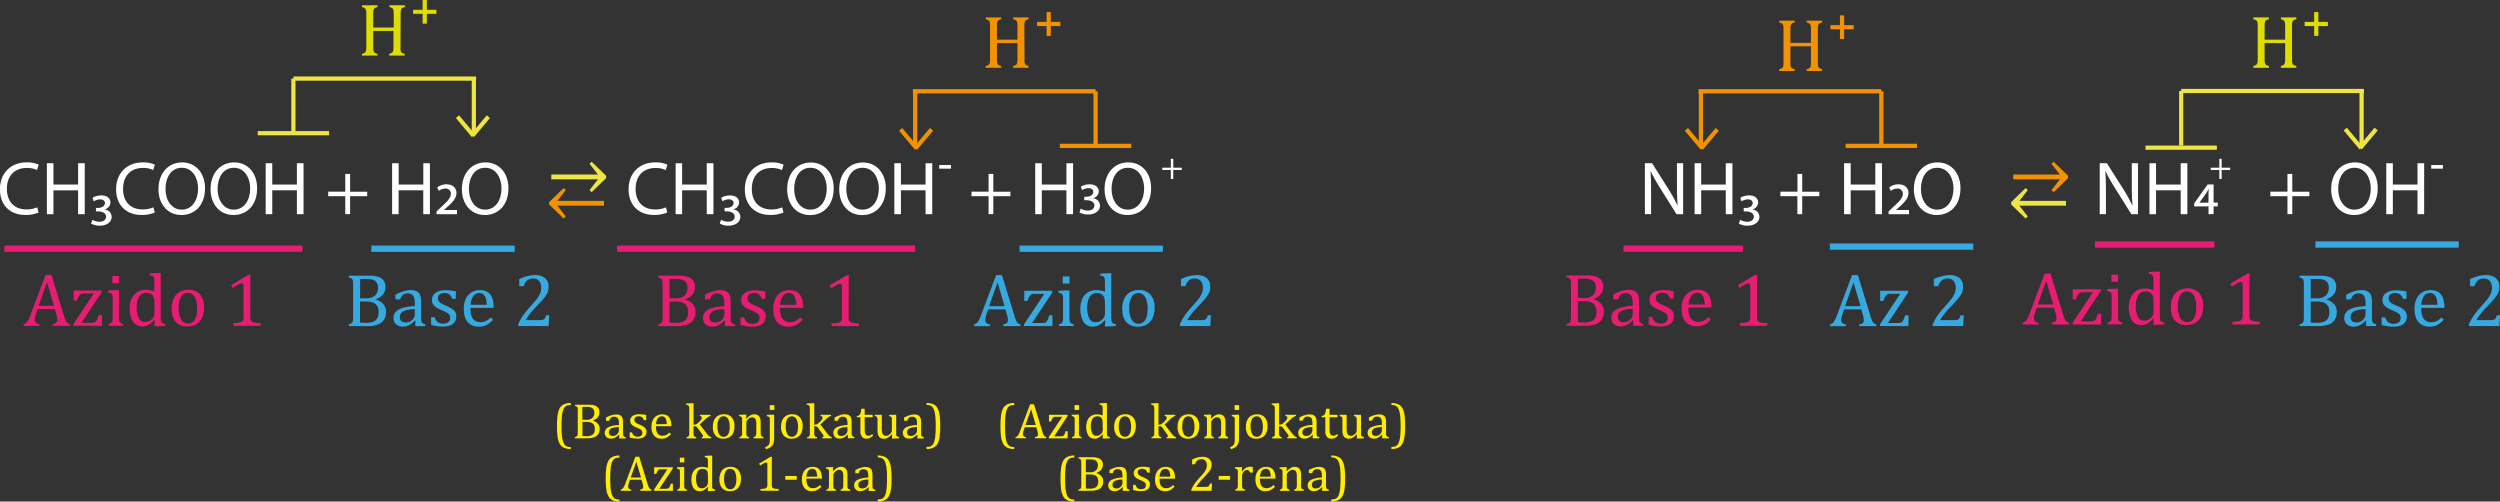 <svg id="Capa_1" data-name="Capa 1" xmlns="http://www.w3.org/2000/svg" viewBox="0 0 1190.34 238.79"><rect x="0" y="0" width="1190.34" height="238.79" fill="#333333" stroke="none"/><defs><style>.cls-1{fill:#fff;}.cls-2,.cls-4,.cls-7,.cls-9{fill:none;stroke-miterlimit:10;}.cls-2{stroke:#eee542;}.cls-2,.cls-4{stroke-width:2px;}.cls-3{fill:#dedc00;}.cls-4{stroke:#f39200;}.cls-5{fill:#f39200;}.cls-6{fill:#ede543;}.cls-7{stroke:#e71d73;}.cls-7,.cls-9{stroke-width:3px;}.cls-8{fill:#e71d73;}.cls-9{stroke:#36a9e1;}.cls-10{fill:#36a9e1;}.cls-11{fill:#ffed00;}</style></defs><title>Azido-baseak</title><path class="cls-1" d="M-322.31,336.77a15.67,15.67,0,0,1-6.41,1.15c-6.84,0-12-4.32-12-12.27,0-7.6,5.14-12.75,12.67-12.75a13.06,13.06,0,0,1,5.76,1.08l-.76,2.56a11.36,11.36,0,0,0-4.9-1c-5.68,0-9.46,3.64-9.46,10,0,5.94,3.42,9.75,9.32,9.75a12.39,12.39,0,0,0,5.11-1Z" transform="translate(340.7 -235.58)"/><path class="cls-1" d="M-315.25,313.3v10.15h11.73V313.3h3.17v24.26h-3.17V326.19h-11.73v11.37h-3.13V313.3Z" transform="translate(340.7 -235.58)"/><path class="cls-1" d="M-296.64,329.75a8,8,0,0,1,4.14-1.12c3.09,0,4.39,1.66,4.39,3.39a3.57,3.57,0,0,1-2.77,3.24v.07a3.58,3.58,0,0,1,3.35,3.49c0,2.23-2,4.21-5.69,4.21a8,8,0,0,1-4.11-1l.65-1.8a6.73,6.73,0,0,0,3.35.94c2.2,0,3.17-1.3,3.13-2.41,0-1.8-1.91-2.52-3.81-2.52h-1v-1.66h1c1.33,0,3.24-.61,3.28-2.3,0-.87-.65-1.77-2.27-1.77a5.76,5.76,0,0,0-3.06.94Z" transform="translate(340.7 -235.58)"/><path class="cls-1" d="M-267,336.77a15.67,15.67,0,0,1-6.41,1.15c-6.84,0-12-4.32-12-12.27,0-7.6,5.14-12.75,12.67-12.75a13.06,13.06,0,0,1,5.76,1.08l-.76,2.56a11.34,11.34,0,0,0-4.89-1c-5.69,0-9.47,3.64-9.47,10,0,5.94,3.42,9.75,9.32,9.75a12.39,12.39,0,0,0,5.11-1Z" transform="translate(340.7 -235.58)"/><path class="cls-1" d="M-243.08,325.18c0,8.35-5.07,12.78-11.26,12.78-6.41,0-10.91-5-10.91-12.31,0-7.71,4.79-12.75,11.27-12.75S-243.08,318-243.08,325.18Zm-18.82.39c0,5.19,2.81,9.83,7.74,9.83s7.77-4.57,7.77-10.08c0-4.82-2.52-9.86-7.74-9.86S-261.9,320.25-261.9,325.57Z" transform="translate(340.7 -235.58)"/><path class="cls-1" d="M-218.27,325.18c0,8.35-5.08,12.78-11.27,12.78-6.41,0-10.91-5-10.91-12.31,0-7.71,4.79-12.75,11.27-12.75S-218.27,318-218.27,325.18Zm-18.83.39c0,5.19,2.81,9.83,7.74,9.83s7.78-4.57,7.78-10.08c0-4.82-2.52-9.86-7.74-9.86S-237.1,320.25-237.1,325.57Z" transform="translate(340.7 -235.58)"/><path class="cls-1" d="M-211.07,313.3v10.15h11.73V313.3h3.17v24.26h-3.17V326.19h-11.73v11.37h-3.13V313.3Z" transform="translate(340.7 -235.58)"/><path class="cls-1" d="M-174,318.41v8.46h8.14V329H-174v8.53h-2.3V329h-8.13v-2.16h8.13v-8.46Z" transform="translate(340.7 -235.58)"/><path class="cls-1" d="M-150.88,313.3v10.15h11.73V313.3H-136v24.26h-3.17V326.19h-11.73v11.37H-154V313.3Z" transform="translate(340.7 -235.58)"/><path class="cls-1" d="M-132.84,336.23l2.26-2.13c3-2.7,4.54-4.39,4.54-6.22a2.44,2.44,0,0,0-2.74-2.52,5.46,5.46,0,0,0-3,1.11l-.76-1.62a7.08,7.08,0,0,1,4.4-1.51c3.38,0,4.78,2.12,4.78,4.07,0,2.7-2.05,4.68-4.78,7.09l-1.12,1v.07h6.16v2h-9.72Z" transform="translate(340.7 -235.58)"/><path class="cls-1" d="M-98.61,325.18c0,8.35-5.08,12.78-11.27,12.78-6.4,0-10.9-5-10.9-12.31,0-7.71,4.78-12.75,11.26-12.75S-98.61,318-98.61,325.18Zm-18.83.39c0,5.19,2.81,9.83,7.74,9.83s7.78-4.57,7.78-10.08c0-4.82-2.52-9.86-7.74-9.86S-117.44,320.25-117.44,325.57Z" transform="translate(340.7 -235.58)"/><path class="cls-1" d="M-23,336.77a15.67,15.67,0,0,1-6.41,1.15c-6.84,0-12-4.32-12-12.27,0-7.6,5.14-12.75,12.67-12.75A13.06,13.06,0,0,1-22.94,314l-.76,2.56a11.36,11.36,0,0,0-4.9-1c-5.68,0-9.46,3.64-9.46,10,0,5.94,3.42,9.75,9.32,9.75a12.39,12.39,0,0,0,5.11-1Z" transform="translate(340.7 -235.58)"/><path class="cls-1" d="M-15.92,313.3v10.15H-4.19V313.3H-1v24.26H-4.19V326.19H-15.92v11.37H-19V313.3Z" transform="translate(340.7 -235.58)"/><path class="cls-1" d="M2.69,329.75a8,8,0,0,1,4.14-1.12c3.09,0,4.39,1.66,4.39,3.39a3.57,3.57,0,0,1-2.77,3.24v.07a3.58,3.58,0,0,1,3.35,3.49c0,2.23-2,4.21-5.69,4.21A7.93,7.93,0,0,1,2,342l.64-1.8a6.73,6.73,0,0,0,3.35.94c2.2,0,3.17-1.3,3.13-2.41,0-1.8-1.91-2.52-3.81-2.52h-1v-1.66h1c1.33,0,3.24-.61,3.28-2.3,0-.87-.65-1.77-2.27-1.77a5.8,5.8,0,0,0-3.06.94Z" transform="translate(340.7 -235.58)"/><path class="cls-1" d="M32.35,336.77a15.63,15.63,0,0,1-6.41,1.15c-6.84,0-12-4.32-12-12.27,0-7.6,5.14-12.75,12.67-12.75A13.06,13.06,0,0,1,32.39,314l-.76,2.56a11.34,11.34,0,0,0-4.89-1c-5.69,0-9.47,3.64-9.47,10,0,5.94,3.42,9.75,9.32,9.75a12.39,12.39,0,0,0,5.11-1Z" transform="translate(340.7 -235.58)"/><path class="cls-1" d="M56.25,325.18C56.25,333.53,51.18,338,45,338c-6.41,0-10.91-5-10.91-12.31,0-7.71,4.79-12.75,11.27-12.75S56.25,318,56.25,325.18Zm-18.82.39c0,5.19,2.81,9.83,7.74,9.83s7.77-4.57,7.77-10.08c0-4.82-2.52-9.86-7.74-9.86S37.43,320.25,37.43,325.57Z" transform="translate(340.7 -235.58)"/><path class="cls-1" d="M81.06,325.18C81.06,333.53,76,338,69.79,338c-6.41,0-10.91-5-10.91-12.31,0-7.71,4.79-12.75,11.27-12.75S81.06,318,81.06,325.18Zm-18.83.39c0,5.19,2.81,9.83,7.74,9.83s7.78-4.57,7.78-10.08c0-4.82-2.52-9.86-7.74-9.86S62.23,320.25,62.23,325.57Z" transform="translate(340.7 -235.58)"/><path class="cls-1" d="M88.26,313.3v10.15H100V313.3h3.17v24.26H100V326.19H88.26v11.37H85.13V313.3Z" transform="translate(340.7 -235.58)"/><path class="cls-1" d="M112.09,314.16v1.73h-5.58v-1.73Z" transform="translate(340.7 -235.58)"/><path class="cls-1" d="M132.25,318.41v8.46h8.14V329h-8.14v8.53H130V329h-8.14v-2.16H130v-8.46Z" transform="translate(340.7 -235.58)"/><path class="cls-1" d="M155.33,313.3v10.15h11.73V313.3h3.17v24.26h-3.17V326.19H155.33v11.37H152.2V313.3Z" transform="translate(340.7 -235.58)"/><path class="cls-1" d="M173.94,324.46a8,8,0,0,1,4.14-1.12c3.09,0,4.39,1.66,4.39,3.39A3.56,3.56,0,0,1,179.7,330V330a3.58,3.58,0,0,1,3.35,3.49c0,2.23-2,4.21-5.69,4.21a7.93,7.93,0,0,1-4.1-1l.64-1.8a6.73,6.73,0,0,0,3.35.94c2.2,0,3.17-1.3,3.13-2.41,0-1.8-1.91-2.52-3.81-2.52h-1v-1.66h1c1.33,0,3.24-.61,3.28-2.3,0-.87-.65-1.77-2.27-1.77a5.8,5.8,0,0,0-3.06.94Z" transform="translate(340.7 -235.58)"/><path class="cls-1" d="M207.38,325.18c0,8.35-5.08,12.78-11.27,12.78-6.4,0-10.9-5-10.9-12.31,0-7.71,4.78-12.75,11.26-12.75C203.1,312.9,207.38,318,207.38,325.18Zm-18.83.39c0,5.19,2.81,9.83,7.74,9.83s7.78-4.57,7.78-10.08c0-4.82-2.52-9.86-7.74-9.86S188.55,320.25,188.55,325.57Z" transform="translate(340.7 -235.58)"/><path class="cls-1" d="M442.49,337.56V313.3h3.42l7.77,12.27a70,70,0,0,1,4.36,7.89l.07,0c-.29-3.24-.36-6.19-.36-10V313.3h2.95v24.26h-3.17l-7.7-12.31a78.33,78.33,0,0,1-4.54-8.1l-.1,0c.18,3.06.25,6,.25,10v10.37Z" transform="translate(340.7 -235.58)"/><path class="cls-1" d="M469.3,313.3v10.15H481V313.3h3.17v24.26H481V326.19H469.3v11.37h-3.13V313.3Z" transform="translate(340.7 -235.58)"/><path class="cls-1" d="M487.92,329.75a8,8,0,0,1,4.14-1.12c3.09,0,4.39,1.66,4.39,3.39a3.58,3.58,0,0,1-2.77,3.24v.07a3.57,3.57,0,0,1,3.34,3.49c0,2.23-2,4.21-5.68,4.21a8,8,0,0,1-4.11-1l.65-1.8a6.73,6.73,0,0,0,3.35.94c2.19,0,3.17-1.3,3.13-2.41,0-1.8-1.91-2.52-3.82-2.52h-1v-1.66h1c1.33,0,3.24-.61,3.28-2.3,0-.87-.65-1.77-2.27-1.77a5.76,5.76,0,0,0-3.06.94Z" transform="translate(340.7 -235.58)"/><path class="cls-1" d="M517.4,318.41v8.46h8.14V329H517.4v8.53h-2.3V329H507v-2.16h8.14v-8.46Z" transform="translate(340.7 -235.58)"/><path class="cls-1" d="M540.48,313.3v10.15h11.73V313.3h3.17v24.26h-3.17V326.19H540.48v11.37h-3.14V313.3Z" transform="translate(340.7 -235.58)"/><path class="cls-1" d="M558.51,336.23l2.27-2.13c3-2.7,4.53-4.39,4.53-6.22a2.44,2.44,0,0,0-2.73-2.52,5.46,5.46,0,0,0-3,1.11l-.76-1.62a7,7,0,0,1,4.39-1.51c3.39,0,4.79,2.12,4.79,4.07,0,2.7-2.05,4.68-4.79,7.09l-1.11,1v.07h6.15v2h-9.72Z" transform="translate(340.7 -235.58)"/><path class="cls-1" d="M592.75,325.18c0,8.35-5.08,12.78-11.27,12.78-6.41,0-10.91-5-10.91-12.31,0-7.71,4.79-12.75,11.27-12.75S592.75,318,592.75,325.18Zm-18.83.39c0,5.19,2.81,9.83,7.74,9.83s7.77-4.57,7.77-10.08c0-4.82-2.52-9.86-7.74-9.86S573.92,320.25,573.92,325.57Z" transform="translate(340.7 -235.58)"/><path class="cls-1" d="M659.05,337.56V313.3h3.42l7.78,12.27a68.32,68.32,0,0,1,4.35,7.89l.08,0c-.29-3.24-.36-6.19-.36-10V313.3h2.95v24.26H674.1l-7.7-12.31a76.51,76.51,0,0,1-4.54-8.1l-.11,0c.18,3.06.26,6,.26,10v10.37Z" transform="translate(340.7 -235.58)"/><path class="cls-1" d="M685.87,313.3v10.15h11.74V313.3h3.17v24.26h-3.17V326.19H685.87v11.37h-3.13V313.3Z" transform="translate(340.7 -235.58)"/><path class="cls-1" d="M710.86,337.56v-3.71h-6.81v-1.44l6.37-9h2.85v8.64h2v1.76h-2v3.71Zm0-9.72c0-.79.07-1.55.1-2.27h-.07a22.42,22.42,0,0,1-1.22,2.13L706.54,332l0,.07h4.29Z" transform="translate(340.7 -235.58)"/><path class="cls-1" d="M750.74,318.41v8.46h8.14V329h-8.14v8.53h-2.3V329H740.3v-2.16h8.14v-8.46Z" transform="translate(340.7 -235.58)"/><path class="cls-1" d="M791.42,325.18c0,8.35-5.07,12.78-11.27,12.78-6.4,0-10.9-5-10.9-12.31,0-7.71,4.79-12.75,11.26-12.75C787.14,312.9,791.42,318,791.42,325.18Zm-18.83.39c0,5.19,2.81,9.83,7.74,9.83s7.78-4.57,7.78-10.08c0-4.82-2.52-9.86-7.74-9.86S772.59,320.25,772.59,325.57Z" transform="translate(340.7 -235.58)"/><path class="cls-1" d="M798.62,313.3v10.15h11.74V313.3h3.17v24.26h-3.17V326.19H798.62v11.37h-3.13V313.3Z" transform="translate(340.7 -235.58)"/><path class="cls-1" d="M822.46,314.16v1.73h-5.58v-1.73Z" transform="translate(340.7 -235.58)"/><path class="cls-1" d="M217.94,311.2v4.23H222v1.08h-4.07v4.27h-1.15v-4.27h-4.07v-1.08h4.07V311.2Z" transform="translate(340.7 -235.58)"/><path class="cls-1" d="M717.1,311.2v4.23h4.07v1.08H717.1v4.27H716v-4.27h-4.07v-1.08H716V311.2Z" transform="translate(340.7 -235.58)"/><line class="cls-2" x1="122.7" y1="63.42" x2="156.7" y2="63.42"/><line class="cls-2" x1="139.7" y1="63.42" x2="139.7" y2="37.42"/><line class="cls-2" x1="139.7" y1="37.42" x2="226.7" y2="37.42"/><line class="cls-2" x1="225.61" y1="63.42" x2="225.61" y2="37.42"/><line class="cls-2" x1="225.42" y1="64.61" x2="217.82" y2="55.55"/><line class="cls-2" x1="224.92" y1="64.61" x2="232.53" y2="55.55"/><line class="cls-2" x1="1021.54" y1="70.32" x2="1055.54" y2="70.32"/><line class="cls-2" x1="1038.54" y1="69.32" x2="1038.54" y2="43.32"/><line class="cls-2" x1="1038.54" y1="43.32" x2="1125.54" y2="43.32"/><line class="cls-2" x1="1124.44" y1="69.32" x2="1124.44" y2="43.32"/><line class="cls-2" x1="1124.25" y1="70.51" x2="1116.65" y2="61.45"/><line class="cls-2" x1="1123.75" y1="70.51" x2="1131.36" y2="61.45"/><path class="cls-3" d="M-150,257.68a14.88,14.88,0,0,0,0,1.53,2.92,2.92,0,0,0,.17.81,1.78,1.78,0,0,0,.3.5,1.84,1.84,0,0,0,.5.36,7,7,0,0,0,1,.33v.86h-7.36v-.86a4,4,0,0,0,1.35-.54,1.59,1.59,0,0,0,.54-.92,9.86,9.86,0,0,0,.15-2.07v-7.37H-163v7.37a14.26,14.26,0,0,0,.07,1.72,2.42,2.42,0,0,0,.27.86,1.45,1.45,0,0,0,.54.53,5,5,0,0,0,1.17.42v.86h-7.4v-.86a3.78,3.78,0,0,0,1.46-.62,1.66,1.66,0,0,0,.48-1,11.32,11.32,0,0,0,.12-1.93V242.47a12.05,12.05,0,0,0-.09-1.76,2.39,2.39,0,0,0-.29-.87,1.42,1.42,0,0,0-.54-.49,5.9,5.9,0,0,0-1.14-.41v-.86h7.4v.86a4.67,4.67,0,0,0-1.11.39,1.61,1.61,0,0,0-.55.48,2.29,2.29,0,0,0-.3.87,12.83,12.83,0,0,0-.09,1.79v6.22h9.77v-6.22a9.51,9.51,0,0,0-.15-2.09,1.66,1.66,0,0,0-.5-.86,4,4,0,0,0-1.39-.58v-.86h7.36v.86a3.9,3.9,0,0,0-1.37.55,1.6,1.6,0,0,0-.52.93,9.88,9.88,0,0,0-.14,2.05Z" transform="translate(340.7 -235.58)"/><path class="cls-3" d="M-137.47,242.17v4.68h-2v-4.68H-144v-1.93h4.54v-4.66h2v4.66h4.55v1.93Z" transform="translate(340.7 -235.58)"/><path class="cls-3" d="M750.63,263.47a14.27,14.27,0,0,0,.06,1.53,2.92,2.92,0,0,0,.17.81,1.41,1.41,0,0,0,.3.5,1.7,1.7,0,0,0,.5.36,6.6,6.6,0,0,0,1,.33v.86h-7.36V267a4.07,4.07,0,0,0,1.35-.54,1.59,1.59,0,0,0,.54-.92,9.86,9.86,0,0,0,.15-2.07V256.1h-9.78v7.37a13.77,13.77,0,0,0,.08,1.72,2.23,2.23,0,0,0,.27.86,1.45,1.45,0,0,0,.54.53,5,5,0,0,0,1.17.42v.86h-7.4V267a3.78,3.78,0,0,0,1.46-.62,1.78,1.78,0,0,0,.48-1,11.32,11.32,0,0,0,.12-1.93V248.26a12.05,12.05,0,0,0-.09-1.76,2.39,2.39,0,0,0-.29-.87,1.7,1.7,0,0,0-.54-.49,5.9,5.9,0,0,0-1.14-.41v-.86h7.4v.86a4.79,4.79,0,0,0-1.12.39,1.49,1.49,0,0,0-.54.48,2,2,0,0,0-.3.87,11.15,11.15,0,0,0-.1,1.79v6.22h9.78v-6.22a9.57,9.57,0,0,0-.15-2.09,1.7,1.7,0,0,0-.5-.86,4,4,0,0,0-1.39-.58v-.86h7.36v.86a3.9,3.9,0,0,0-1.37.55,1.64,1.64,0,0,0-.53.93,10.65,10.65,0,0,0-.14,2Z" transform="translate(340.7 -235.58)"/><path class="cls-3" d="M763.15,248v4.68h-2V248h-4.53V246h4.53v-4.66h2V246h4.55V248Z" transform="translate(340.7 -235.58)"/><line class="cls-4" x1="912.77" y1="69.45" x2="878.77" y2="69.45"/><line class="cls-4" x1="895.77" y1="69.45" x2="895.77" y2="43.45"/><line class="cls-4" x1="895.77" y1="43.45" x2="808.77" y2="43.45"/><line class="cls-4" x1="809.87" y1="69.45" x2="809.87" y2="43.45"/><line class="cls-4" x1="810.05" y1="70.64" x2="817.66" y2="61.58"/><line class="cls-4" x1="810.55" y1="70.64" x2="802.95" y2="61.58"/><line class="cls-4" x1="538.65" y1="69.45" x2="504.65" y2="69.45"/><line class="cls-4" x1="521.65" y1="69.45" x2="521.65" y2="43.45"/><line class="cls-4" x1="521.65" y1="43.45" x2="434.65" y2="43.45"/><line class="cls-4" x1="435.74" y1="69.45" x2="435.74" y2="43.45"/><line class="cls-4" x1="435.93" y1="70.64" x2="443.54" y2="61.58"/><line class="cls-4" x1="436.43" y1="70.64" x2="428.82" y2="61.58"/><path class="cls-5" d="M147.11,263.47a14.88,14.88,0,0,0,0,1.53,2.92,2.92,0,0,0,.17.81,1.78,1.78,0,0,0,.3.5,1.84,1.84,0,0,0,.5.36,6.81,6.81,0,0,0,1,.33v.86h-7.37V267a4,4,0,0,0,1.35-.54,1.59,1.59,0,0,0,.54-.92,9.86,9.86,0,0,0,.15-2.07V256.1h-9.77v7.37a14.26,14.26,0,0,0,.07,1.72,2.64,2.64,0,0,0,.27.86,1.45,1.45,0,0,0,.54.53,5,5,0,0,0,1.17.42v.86h-7.4V267a3.78,3.78,0,0,0,1.46-.62,1.66,1.66,0,0,0,.48-1,11.32,11.32,0,0,0,.12-1.93V248.26a12.05,12.05,0,0,0-.09-1.76,2.22,2.22,0,0,0-.29-.87,1.51,1.51,0,0,0-.54-.49,5.9,5.9,0,0,0-1.14-.41v-.86h7.4v.86a4.67,4.67,0,0,0-1.11.39,1.61,1.61,0,0,0-.55.48,2.29,2.29,0,0,0-.3.87,12.83,12.83,0,0,0-.09,1.79v6.22h9.77v-6.22a9.57,9.57,0,0,0-.15-2.09,1.7,1.7,0,0,0-.5-.86,4,4,0,0,0-1.39-.58v-.86h7.37v.86a3.88,3.88,0,0,0-1.38.55,1.63,1.63,0,0,0-.52.93,9.88,9.88,0,0,0-.14,2Z" transform="translate(340.7 -235.58)"/><path class="cls-5" d="M159.62,248v4.68h-2V248h-4.54V246h4.54v-4.66h2V246h4.55V248Z" transform="translate(340.7 -235.58)"/><path class="cls-5" d="M524.85,265a14.06,14.06,0,0,0,.06,1.52,3,3,0,0,0,.17.82,1.7,1.7,0,0,0,.3.5,1.64,1.64,0,0,0,.5.35,5.79,5.79,0,0,0,1,.34v.86h-7.36v-.86a4,4,0,0,0,1.35-.55,1.56,1.56,0,0,0,.54-.91,9.86,9.86,0,0,0,.15-2.07v-7.37h-9.78V265a13.89,13.89,0,0,0,.08,1.72,2.42,2.42,0,0,0,.27.86,1.45,1.45,0,0,0,.54.53,5,5,0,0,0,1.17.42v.86h-7.4v-.86a3.61,3.61,0,0,0,1.46-.63,1.6,1.6,0,0,0,.48-1,11.32,11.32,0,0,0,.12-1.93V249.8a12.31,12.31,0,0,0-.09-1.77,2.33,2.33,0,0,0-.29-.86,1.5,1.5,0,0,0-.54-.49,5.9,5.9,0,0,0-1.14-.41v-.86h7.4v.86a4.87,4.87,0,0,0-1.12.38,1.6,1.6,0,0,0-.54.49,2.13,2.13,0,0,0-.3.87,12.38,12.38,0,0,0-.1,1.79V256h9.78V249.8a9.51,9.51,0,0,0-.15-2.09,1.66,1.66,0,0,0-.5-.86,3.82,3.82,0,0,0-1.39-.58v-.86h7.36v.86a3.9,3.9,0,0,0-1.37.55,1.55,1.55,0,0,0-.52.92,9.82,9.82,0,0,0-.15,2.06Z" transform="translate(340.7 -235.58)"/><path class="cls-5" d="M537.37,249.5v4.68h-2V249.5h-4.54v-1.93h4.54v-4.66h2v4.66h4.55v1.93Z" transform="translate(340.7 -235.58)"/><path class="cls-5" d="M-53.11,333.52h-22.2l4,5.13-1,1-6.9-6.7V331.8l6.9-6.7,1,1-4,5.11h22.2Z" transform="translate(340.7 -235.58)"/><path class="cls-6" d="M643,333.52h-22.2l4,5.13-1,1-6.91-6.7V331.8l6.91-6.7,1,1-4,5.11H643Z" transform="translate(340.7 -235.58)"/><line class="cls-7" x1="2.09" y1="118.42" x2="144.04" y2="118.42"/><line class="cls-7" x1="293.79" y1="118.42" x2="435.74" y2="118.42"/><line class="cls-7" x1="773.01" y1="118.42" x2="829.93" y2="118.42"/><line class="cls-7" x1="997.46" y1="116.42" x2="1054.38" y2="116.42"/><path class="cls-8" d="M-315.56,390.7v-.86a6,6,0,0,0,1.31-.39,1.42,1.42,0,0,0,.64-.59,2.08,2.08,0,0,0,.21-1,6.77,6.77,0,0,0-.14-1.29c-.09-.46-.23-1-.4-1.56l-.65-2.27h-8.2l-.59,1.73a15.12,15.12,0,0,0-.6,2,6.16,6.16,0,0,0-.14,1.21,2,2,0,0,0,.53,1.55,3.15,3.15,0,0,0,1.65.65v.86h-7.51v-.86a2.68,2.68,0,0,0,1.72-1.15,11.93,11.93,0,0,0,1.41-2.81l7.33-19.46h2.78l6,19.6a19.83,19.83,0,0,0,.74,2.09,3.41,3.41,0,0,0,.78,1.13,3,3,0,0,0,1.25.6v.86Zm-6.75-9.49H-315l-3.34-11.34Z" transform="translate(340.7 -235.58)"/><path class="cls-8" d="M-292.16,385.6v5.1H-305.7v-.86l9.63-14.52h-4.76a2.63,2.63,0,0,0-1.39.31,3.27,3.27,0,0,0-1,1.06,10,10,0,0,0-.87,2h-1.53v-4.78h13.32v.88l-9.62,14.5h4.63a4.77,4.77,0,0,0,1.37-.14,2,2,0,0,0,.79-.44,3.38,3.38,0,0,0,.65-1,18.48,18.48,0,0,0,.76-2.11Z" transform="translate(340.7 -235.58)"/><path class="cls-8" d="M-289,389.84a6.28,6.28,0,0,0,1-.37,1.38,1.38,0,0,0,.49-.44,2.28,2.28,0,0,0,.32-.86,9.84,9.84,0,0,0,.12-1.81v-7.67c0-.75,0-1.35,0-1.81a2.71,2.71,0,0,0-.25-1.1,1.31,1.31,0,0,0-.64-.61,4.93,4.93,0,0,0-1.22-.35v-.93l4.1-.16h1.07V386.3a10.76,10.76,0,0,0,.14,2.1,1.47,1.47,0,0,0,.54.9,3.62,3.62,0,0,0,1.29.54v.86H-289Zm5-22.84v3.41h-3.23V367Z" transform="translate(340.7 -235.58)"/><path class="cls-8" d="M-267.19,371.59c0-1.12,0-1.91,0-2.36a6.56,6.56,0,0,0-.14-1.13,2,2,0,0,0-.32-.73,1.54,1.54,0,0,0-.54-.42,5.84,5.84,0,0,0-1.24-.32v-.91l4.25-.18h1V385.9c0,.91,0,1.57.05,2a2.75,2.75,0,0,0,.23.94,1.43,1.43,0,0,0,.55.57,4.77,4.77,0,0,0,1.33.41v.92l-4.15.17h-1.05L-267,388l-.27-.07a14.23,14.23,0,0,1-1.92,1.77,8.15,8.15,0,0,1-1.74.94,5.65,5.65,0,0,1-2,.35,5.16,5.16,0,0,1-4.45-2.19,10.8,10.8,0,0,1-1.56-6.32,10.71,10.71,0,0,1,1-4.89,6.88,6.88,0,0,1,2.75-3,7.68,7.68,0,0,1,3.89-1,11.25,11.25,0,0,1,2.11.19,8.93,8.93,0,0,1,1.95.61Zm0,8.68a15.88,15.88,0,0,0-.12-2.19,4.48,4.48,0,0,0-.41-1.39,3,3,0,0,0-.78-.95,3.06,3.06,0,0,0-1.09-.56A4.83,4.83,0,0,0-271,375a3.85,3.85,0,0,0-3.43,1.8,9.52,9.52,0,0,0-1.18,5.18,10.91,10.91,0,0,0,1,5.13,3.16,3.16,0,0,0,2.94,1.76,5.15,5.15,0,0,0,1.28-.13,4.1,4.1,0,0,0,1-.42,5.31,5.31,0,0,0,1-.8,4.38,4.38,0,0,0,.75-.94,3.42,3.42,0,0,0,.36-1,6.78,6.78,0,0,0,.12-1.41Z" transform="translate(340.7 -235.58)"/><path class="cls-8" d="M-251.44,391a7.13,7.13,0,0,1-5.58-2.15c-1.28-1.44-1.92-3.56-1.92-6.38a10.86,10.86,0,0,1,1-4.9,6.75,6.75,0,0,1,2.77-3,8.13,8.13,0,0,1,4-1,7.2,7.2,0,0,1,5.69,2.19,9.21,9.21,0,0,1,1.93,6.29,11.36,11.36,0,0,1-1,4.92,6.73,6.73,0,0,1-2.74,3A8.54,8.54,0,0,1-251.44,391Zm-4.18-8.9a11,11,0,0,0,1.15,5.57,3.65,3.65,0,0,0,3.3,1.94,3.44,3.44,0,0,0,2-.57,4.32,4.32,0,0,0,1.35-1.54,7.56,7.56,0,0,0,.74-2.24,14.39,14.39,0,0,0,.23-2.66,13.66,13.66,0,0,0-.57-4.29,5.31,5.31,0,0,0-1.56-2.51,3.46,3.46,0,0,0-2.25-.8,3.63,3.63,0,0,0-3.26,1.85A10.14,10.14,0,0,0-255.62,382.08Z" transform="translate(340.7 -235.58)"/><path class="cls-8" d="M-221.54,386.11a7.38,7.38,0,0,0,.12,1.54,1.83,1.83,0,0,0,.4.84,1.88,1.88,0,0,0,.84.51,6.69,6.69,0,0,0,1.37.28c.55.07,1.28.11,2.18.13v1.29h-13v-1.29a22.32,22.32,0,0,0,2.78-.23,3.32,3.32,0,0,0,1.28-.45,1.7,1.7,0,0,0,.64-.84,5.5,5.5,0,0,0,.2-1.78V371.85a1.72,1.72,0,0,0-.24-1,.86.86,0,0,0-.72-.33,3.62,3.62,0,0,0-1.6.58c-.7.39-1.55.92-2.57,1.6l-.77-1.35,8.22-4.91h1c-.07,1.13-.11,2.69-.11,4.68Z" transform="translate(340.7 -235.58)"/><path class="cls-8" d="M-27.26,390.83V390a3.61,3.61,0,0,0,1.46-.63,1.63,1.63,0,0,0,.48-1,11.46,11.46,0,0,0,.12-1.94v-15.2a12.31,12.31,0,0,0-.09-1.77,2.27,2.27,0,0,0-.29-.86,1.35,1.35,0,0,0-.54-.49,5.76,5.76,0,0,0-1.14-.42v-.86h9.62a13.79,13.79,0,0,1,4.49.6,5,5,0,0,1,2.52,1.77,5.1,5.1,0,0,1,.83,3,5.7,5.7,0,0,1-.59,2.66,5.73,5.73,0,0,1-1.54,1.86,11,11,0,0,1-2.44,1.37v.16a7.23,7.23,0,0,1,3.62,2.22,5.48,5.48,0,0,1,1.23,3.58,6.63,6.63,0,0,1-1.07,3.9,5.88,5.88,0,0,1-3,2.19,14,14,0,0,1-4.64.68Zm8.42-13.24a5.88,5.88,0,0,0,4.09-1.29,4.83,4.83,0,0,0,1.41-3.75,4.63,4.63,0,0,0-.39-2,3.3,3.3,0,0,0-1.09-1.27,4.63,4.63,0,0,0-1.65-.68,10.11,10.11,0,0,0-2.05-.2l-1.76,0-1.64.07v9.11Zm-3.08,11.57c.86.08,1.82.12,2.87.12a8.8,8.8,0,0,0,3.58-.58A3.71,3.71,0,0,0-13.63,387a6.33,6.33,0,0,0,.57-2.84,5.66,5.66,0,0,0-.62-2.82,3.92,3.92,0,0,0-1.92-1.65,9.65,9.65,0,0,0-3.59-.54h-2.73Z" transform="translate(340.7 -235.58)"/><path class="cls-8" d="M4.49,388.31l-.27-.07a10.71,10.71,0,0,1-2.87,2.22,6.55,6.55,0,0,1-2.86.65,5.05,5.05,0,0,1-2.35-.52,3.76,3.76,0,0,1-1.57-1.46A4.29,4.29,0,0,1-6,387a4.32,4.32,0,0,1,2.54-4q2.54-1.41,7.62-1.63v-1.14a9.66,9.66,0,0,0-.35-2.89,2.88,2.88,0,0,0-1.11-1.54,3.64,3.64,0,0,0-2-.49A3.27,3.27,0,0,0-1.5,376a4.44,4.44,0,0,0-1.25,2.16H-5.06V375.9a27.59,27.59,0,0,1,2.81-1.29A17.32,17.32,0,0,1,0,374a11,11,0,0,1,2.29-.24,6,6,0,0,1,2.79.56A3.49,3.49,0,0,1,6.67,376a8.66,8.66,0,0,1,.52,3.45v6.12c0,.86,0,1.48,0,1.83a6.12,6.12,0,0,0,.11,1,2.15,2.15,0,0,0,.26.73,1.47,1.47,0,0,0,.52.46,5.7,5.7,0,0,0,1.12.41v.86H4.4Zm-.3-5.5a12.36,12.36,0,0,0-5.35.95,3,3,0,0,0-1.77,2.76,2.7,2.7,0,0,0,.4,1.58,2,2,0,0,0,1,.8,4.27,4.27,0,0,0,1.46.22,4.12,4.12,0,0,0,2.17-.58,4.32,4.32,0,0,0,1.52-1.48,3.3,3.3,0,0,0,.55-1.77Z" transform="translate(340.7 -235.58)"/><path class="cls-8" d="M23.68,377.87H22a5.36,5.36,0,0,0-.92-1.66,2.92,2.92,0,0,0-1.19-.85,4.64,4.64,0,0,0-1.64-.25,3.51,3.51,0,0,0-2.24.66,2.17,2.17,0,0,0-.84,1.8,2.49,2.49,0,0,0,.34,1.34,3.29,3.29,0,0,0,1,1A17.43,17.43,0,0,0,19,381.11a17.72,17.72,0,0,1,2.77,1.42A5.25,5.25,0,0,1,23.32,384a3.73,3.73,0,0,1,.56,2.06,5.19,5.19,0,0,1-.48,2.34A4.13,4.13,0,0,1,22.07,390a5.66,5.66,0,0,1-2.05.86,11.73,11.73,0,0,1-2.6.27,19.15,19.15,0,0,1-2.86-.22c-.93-.15-1.83-.34-2.71-.57v-3.68h1.73A4.46,4.46,0,0,0,15,389a4,4,0,0,0,2.57.73,5.74,5.74,0,0,0,1.24-.13,3.46,3.46,0,0,0,1.08-.44,2.26,2.26,0,0,0,.75-.84,2.74,2.74,0,0,0,.29-1.32,2.64,2.64,0,0,0-.36-1.45,3.2,3.2,0,0,0-1.09-1,20.72,20.72,0,0,0-2.6-1.26A15.82,15.82,0,0,1,14.3,382a4.92,4.92,0,0,1-1.52-1.49,3.71,3.71,0,0,1-.56-2,4.14,4.14,0,0,1,.78-2.51,4.88,4.88,0,0,1,2.26-1.62,9.63,9.63,0,0,1,3.47-.57,20.33,20.33,0,0,1,2.24.12,25.6,25.6,0,0,1,2.71.45Z" transform="translate(340.7 -235.58)"/><path class="cls-8" d="M41.42,387.84a14.59,14.59,0,0,1-2.07,1.84,7.56,7.56,0,0,1-2.06,1.05,7.82,7.82,0,0,1-2.48.38,6.81,6.81,0,0,1-5.47-2.17q-1.85-2.18-1.84-6.41a10.68,10.68,0,0,1,.94-4.62,7.08,7.08,0,0,1,2.68-3.1,7.44,7.44,0,0,1,4-1.09,7.23,7.23,0,0,1,3,.57,5,5,0,0,1,2,1.53,7,7,0,0,1,1.16,2.46,15.77,15.77,0,0,1,.47,3.88H30.7v.32a11.35,11.35,0,0,0,.46,3.49,4.38,4.38,0,0,0,1.53,2.21,4.51,4.51,0,0,0,2.77.8,6,6,0,0,0,2.59-.54,7.76,7.76,0,0,0,2.3-1.74Zm-3-7.14a13.12,13.12,0,0,0-.48-3.1,3.82,3.82,0,0,0-1.11-1.85,2.86,2.86,0,0,0-1.93-.64,3.44,3.44,0,0,0-2.89,1.45,7.84,7.84,0,0,0-1.28,4.14Z" transform="translate(340.7 -235.58)"/><path class="cls-8" d="M63.37,386.24a7.38,7.38,0,0,0,.12,1.54,1.83,1.83,0,0,0,.4.84,1.88,1.88,0,0,0,.84.51,6.69,6.69,0,0,0,1.37.28c.55.07,1.28.11,2.18.13v1.29h-13v-1.29a24.5,24.5,0,0,0,2.78-.23,3.32,3.32,0,0,0,1.28-.45A1.68,1.68,0,0,0,60,388a5.39,5.39,0,0,0,.2-1.77V372a1.76,1.76,0,0,0-.24-1,.88.88,0,0,0-.72-.32,3.62,3.62,0,0,0-1.6.58c-.7.39-1.55.92-2.57,1.6l-.77-1.35,8.22-4.91h1c-.07,1.13-.11,2.68-.11,4.68Z" transform="translate(340.7 -235.58)"/><path class="cls-8" d="M405.22,390.7v-.86a3.54,3.54,0,0,0,1.46-.63,1.7,1.7,0,0,0,.49-1,12.83,12.83,0,0,0,.11-1.94V371.1a12.31,12.31,0,0,0-.09-1.77,2.16,2.16,0,0,0-.29-.86,1.47,1.47,0,0,0-.53-.49,6.34,6.34,0,0,0-1.15-.41v-.87h9.62a13.79,13.79,0,0,1,4.49.6,5,5,0,0,1,2.52,1.77,5.1,5.1,0,0,1,.83,3,5.7,5.7,0,0,1-.59,2.66,5.61,5.61,0,0,1-1.54,1.86,11,11,0,0,1-2.44,1.37v.16a7.23,7.23,0,0,1,3.62,2.22,5.5,5.5,0,0,1,1.23,3.58,6.61,6.61,0,0,1-1.06,3.9,6,6,0,0,1-3,2.19,14.06,14.06,0,0,1-4.64.68Zm8.42-13.24a5.87,5.87,0,0,0,4.09-1.29,4.83,4.83,0,0,0,1.42-3.75,4.63,4.63,0,0,0-.4-2,3.29,3.29,0,0,0-1.09-1.27,4.58,4.58,0,0,0-1.64-.68,10.28,10.28,0,0,0-2.06-.2c-.45,0-1,0-1.76,0s-1.27,0-1.63.07v9.1ZM410.57,389c.85.08,1.81.12,2.86.12a8.8,8.8,0,0,0,3.58-.58,3.77,3.77,0,0,0,1.85-1.71,6.3,6.3,0,0,0,.57-2.84,5.59,5.59,0,0,0-.63-2.81,3.8,3.8,0,0,0-1.92-1.66,9.61,9.61,0,0,0-3.59-.54h-2.72Z" transform="translate(340.7 -235.58)"/><path class="cls-8" d="M437,388.18l-.26-.07a10.53,10.53,0,0,1-2.88,2.22A6.5,6.5,0,0,1,431,391a5.07,5.07,0,0,1-2.36-.52,3.62,3.62,0,0,1-1.56-1.46,4.17,4.17,0,0,1-.55-2.17,4.34,4.34,0,0,1,2.54-4,17.94,17.94,0,0,1,7.62-1.63V380.1a9.54,9.54,0,0,0-.35-2.88,2.82,2.82,0,0,0-1.11-1.55,3.64,3.64,0,0,0-2-.49,3.28,3.28,0,0,0-2.21.72,4.44,4.44,0,0,0-1.25,2.16h-2.31v-2.29a27.6,27.6,0,0,1,2.82-1.29,17.32,17.32,0,0,1,2.25-.65,10.9,10.9,0,0,1,2.28-.24,6.06,6.06,0,0,1,2.8.56,3.52,3.52,0,0,1,1.58,1.69,8.66,8.66,0,0,1,.53,3.45v6.12c0,.86,0,1.48,0,1.83a7.46,7.46,0,0,0,.11,1,2.29,2.29,0,0,0,.26.73,1.47,1.47,0,0,0,.52.46,5.11,5.11,0,0,0,1.12.41v.86h-4.82Zm-.3-5.5a12.43,12.43,0,0,0-5.34.95,2.94,2.94,0,0,0-1.78,2.76A2.7,2.7,0,0,0,430,388a2,2,0,0,0,1,.8,4.21,4.21,0,0,0,1.45.22,4.16,4.16,0,0,0,2.18-.58,4.38,4.38,0,0,0,1.52-1.47,3.43,3.43,0,0,0,.54-1.78Z" transform="translate(340.7 -235.58)"/><path class="cls-8" d="M456.17,377.74h-1.69a5.27,5.27,0,0,0-.92-1.66,2.92,2.92,0,0,0-1.19-.85,4.88,4.88,0,0,0-1.64-.25,3.53,3.53,0,0,0-2.24.66,2.19,2.19,0,0,0-.83,1.8,2.49,2.49,0,0,0,.33,1.34,3.29,3.29,0,0,0,1,1,17.7,17.7,0,0,0,2.48,1.22,18.19,18.19,0,0,1,2.77,1.42,5.09,5.09,0,0,1,1.52,1.51,3.73,3.73,0,0,1,.56,2.06,5.16,5.16,0,0,1-.48,2.34,4,4,0,0,1-1.33,1.54,5.86,5.86,0,0,1-2.05.87,12.35,12.35,0,0,1-2.59.26,17.94,17.94,0,0,1-2.87-.22c-.92-.15-1.83-.34-2.71-.57v-3.68h1.73a4.42,4.42,0,0,0,1.4,2.35,4,4,0,0,0,2.57.73,5.67,5.67,0,0,0,1.24-.13,3.46,3.46,0,0,0,1.08-.44,2.21,2.21,0,0,0,.76-.84,2.85,2.85,0,0,0,.28-1.31,2.74,2.74,0,0,0-.35-1.46,3.4,3.4,0,0,0-1.09-1,21,21,0,0,0-2.61-1.26,15.82,15.82,0,0,1-2.56-1.3,5,5,0,0,1-1.52-1.49,3.71,3.71,0,0,1-.56-2,4.08,4.08,0,0,1,.79-2.51,4.78,4.78,0,0,1,2.26-1.62,9.54,9.54,0,0,1,3.46-.57,20.33,20.33,0,0,1,2.24.12c.72.08,1.63.22,2.72.45Z" transform="translate(340.7 -235.58)"/><path class="cls-8" d="M473.9,387.71a15.3,15.3,0,0,1-2.06,1.85,8,8,0,0,1-2.07,1,7.82,7.82,0,0,1-2.48.38,6.76,6.76,0,0,1-5.46-2.17c-1.24-1.45-1.85-3.58-1.85-6.41a10.71,10.71,0,0,1,.94-4.62,7.14,7.14,0,0,1,2.68-3.1,7.46,7.46,0,0,1,4-1.09,7.23,7.23,0,0,1,3,.57,5,5,0,0,1,2,1.54,7.21,7.21,0,0,1,1.16,2.46,16.24,16.24,0,0,1,.46,3.87H463.18v.32a11.35,11.35,0,0,0,.46,3.49,4.15,4.15,0,0,0,4.3,3,6.23,6.23,0,0,0,2.6-.53,7.77,7.77,0,0,0,2.29-1.75ZM471,380.57a13.12,13.12,0,0,0-.48-3.1,3.8,3.8,0,0,0-1.1-1.84,2.86,2.86,0,0,0-1.94-.65,3.45,3.45,0,0,0-2.89,1.45,7.84,7.84,0,0,0-1.27,4.14Z" transform="translate(340.7 -235.58)"/><path class="cls-8" d="M495.86,386.11a7.52,7.52,0,0,0,.11,1.54,1.79,1.79,0,0,0,.41.84,1.84,1.84,0,0,0,.83.51,6.08,6.08,0,0,0,1.37.28c.55.07,1.28.11,2.18.14v1.28h-13v-1.28a24.35,24.35,0,0,0,2.79-.24,3.33,3.33,0,0,0,1.27-.45,1.7,1.7,0,0,0,.64-.84,5.5,5.5,0,0,0,.2-1.78V371.85a1.72,1.72,0,0,0-.24-1,.86.86,0,0,0-.72-.33,3.62,3.62,0,0,0-1.6.58c-.69.39-1.55.92-2.57,1.6l-.77-1.35,8.23-4.91h1c-.07,1.13-.1,2.69-.1,4.68Z" transform="translate(340.7 -235.58)"/><path class="cls-8" d="M636.3,390.05v-.86a6,6,0,0,0,1.31-.39,1.47,1.47,0,0,0,.64-.59,2.08,2.08,0,0,0,.21-1,6.77,6.77,0,0,0-.14-1.29c-.1-.46-.23-1-.41-1.56l-.65-2.27h-8.19l-.6,1.73a16.43,16.43,0,0,0-.59,2,5.49,5.49,0,0,0-.14,1.21,2,2,0,0,0,.53,1.55,3.15,3.15,0,0,0,1.65.65v.86h-7.51v-.86a2.64,2.64,0,0,0,1.71-1.15,11.53,11.53,0,0,0,1.42-2.81l7.33-19.46h2.78l6,19.6a17.47,17.47,0,0,0,.75,2.09,3.41,3.41,0,0,0,.78,1.13,2.92,2.92,0,0,0,1.25.6v.86Zm-6.75-9.49h7.34l-3.34-11.34Z" transform="translate(340.7 -235.58)"/><path class="cls-8" d="M659.69,385v5.1H646.16v-.86l9.63-14.52H651a2.63,2.63,0,0,0-1.39.31,3.27,3.27,0,0,0-1,1.06,9.93,9.93,0,0,0-.88,2h-1.53v-4.78h13.33v.88L650,388.62h4.63a4.77,4.77,0,0,0,1.37-.14,2,2,0,0,0,.79-.44,3.38,3.38,0,0,0,.65-1,17,17,0,0,0,.75-2.11Z" transform="translate(340.7 -235.58)"/><path class="cls-8" d="M662.8,389.19a6.09,6.09,0,0,0,1-.37,1.47,1.47,0,0,0,.49-.44,2.28,2.28,0,0,0,.32-.86,10,10,0,0,0,.11-1.81V378c0-.75,0-1.35,0-1.81a2.88,2.88,0,0,0-.25-1.1,1.31,1.31,0,0,0-.64-.61,5.07,5.07,0,0,0-1.22-.35v-.93l4.09-.16h1.08v12.57a10,10,0,0,0,.14,2.1,1.51,1.51,0,0,0,.53.9,3.77,3.77,0,0,0,1.3.54v.86h-6.9Zm5-22.84v3.41H664.6v-3.41Z" transform="translate(340.7 -235.58)"/><path class="cls-8" d="M684.67,370.94c0-1.12,0-1.91,0-2.36a5.63,5.63,0,0,0-.15-1.13,2,2,0,0,0-.31-.73,1.58,1.58,0,0,0-.55-.42,5.51,5.51,0,0,0-1.24-.32v-.91l4.26-.18h1v20.36c0,.91,0,1.57,0,2a2.49,2.49,0,0,0,.23.94,1.37,1.37,0,0,0,.55.57,4.66,4.66,0,0,0,1.33.41v.92l-4.15.17h-1.06l.22-2.88-.27-.07a14.85,14.85,0,0,1-1.92,1.77,8.15,8.15,0,0,1-1.74.94,5.65,5.65,0,0,1-2,.35,5.14,5.14,0,0,1-4.45-2.19,13,13,0,0,1-.54-11.21,6.82,6.82,0,0,1,2.75-3,7.68,7.68,0,0,1,3.89-1,11.33,11.33,0,0,1,2.11.19,9.28,9.28,0,0,1,1.95.61Zm0,8.68a15.88,15.88,0,0,0-.12-2.19,4.48,4.48,0,0,0-.41-1.39,3.1,3.1,0,0,0-1.87-1.51,4.83,4.83,0,0,0-1.41-.18,3.84,3.84,0,0,0-3.43,1.8,9.43,9.43,0,0,0-1.18,5.18,10.79,10.79,0,0,0,1,5.13,3.14,3.14,0,0,0,2.93,1.76,5.18,5.18,0,0,0,1.29-.13,4.1,4.1,0,0,0,1-.42,5.31,5.31,0,0,0,1-.8,4.38,4.38,0,0,0,.75-.94,3.42,3.42,0,0,0,.36-1,6.78,6.78,0,0,0,.12-1.41Z" transform="translate(340.7 -235.58)"/><path class="cls-8" d="M700.42,390.33a7.1,7.1,0,0,1-5.58-2.15c-1.28-1.44-1.92-3.56-1.92-6.38a10.73,10.73,0,0,1,1-4.9,6.7,6.7,0,0,1,2.77-3,8.09,8.09,0,0,1,4-1,7.21,7.21,0,0,1,5.7,2.19,9.21,9.21,0,0,1,1.93,6.29,11.36,11.36,0,0,1-1,4.92,6.7,6.7,0,0,1-2.75,3A8.47,8.47,0,0,1,700.42,390.33Zm-4.18-8.9a11,11,0,0,0,1.15,5.57,3.65,3.65,0,0,0,3.3,1.94,3.44,3.44,0,0,0,2-.57,4.2,4.2,0,0,0,1.34-1.54,7.29,7.29,0,0,0,.75-2.24,15.31,15.31,0,0,0,.23-2.66,13.66,13.66,0,0,0-.57-4.29,5.31,5.31,0,0,0-1.56-2.51,3.46,3.46,0,0,0-2.25-.8,3.62,3.62,0,0,0-3.26,1.85A10.14,10.14,0,0,0,696.24,381.43Z" transform="translate(340.7 -235.58)"/><path class="cls-8" d="M730.32,385.46a7.38,7.38,0,0,0,.12,1.54,1.78,1.78,0,0,0,.4.84,1.82,1.82,0,0,0,.84.51,6.69,6.69,0,0,0,1.37.28c.55.07,1.27.11,2.18.13v1.29h-13v-1.29a22.32,22.32,0,0,0,2.78-.23,3.39,3.39,0,0,0,1.28-.45,1.76,1.76,0,0,0,.64-.84,5.8,5.8,0,0,0,.2-1.78V371.2a1.65,1.65,0,0,0-.25-1,.83.83,0,0,0-.72-.33,3.7,3.7,0,0,0-1.6.58c-.69.39-1.54.92-2.56,1.6l-.78-1.35,8.23-4.91h1c-.07,1.13-.11,2.69-.11,4.68Z" transform="translate(340.7 -235.58)"/><path class="cls-6" d="M-78.21,318.69H-56l-4-5.11,1-1,6.91,6.7v1.12l-6.91,6.7-1-1,4-5.13h-22.2Z" transform="translate(340.7 -235.58)"/><path class="cls-5" d="M617.88,318.69h22.2l-4-5.11,1-1,6.91,6.7v1.12l-6.91,6.7-1-1,4-5.13h-22.2Z" transform="translate(340.7 -235.58)"/><line class="cls-9" x1="176.81" y1="118.42" x2="245.07" y2="118.42"/><line class="cls-9" x1="485.45" y1="118.42" x2="553.7" y2="118.42"/><line class="cls-9" x1="871.28" y1="117.42" x2="939.53" y2="117.42"/><line class="cls-9" x1="1102.45" y1="116.42" x2="1170.7" y2="116.42"/><path class="cls-10" d="M-174.63,390.83V390a3.61,3.61,0,0,0,1.46-.63,1.63,1.63,0,0,0,.48-1,11.46,11.46,0,0,0,.12-1.94v-15.2a12.31,12.31,0,0,0-.09-1.77,2.27,2.27,0,0,0-.29-.86,1.42,1.42,0,0,0-.54-.49,5.76,5.76,0,0,0-1.14-.42v-.86H-165a13.79,13.79,0,0,1,4.49.6A5,5,0,0,1-158,369.2a5.1,5.1,0,0,1,.83,3,5.7,5.7,0,0,1-.59,2.66,5.73,5.73,0,0,1-1.54,1.86,10.85,10.85,0,0,1-2.45,1.37v.16a7.22,7.22,0,0,1,3.63,2.22,5.48,5.48,0,0,1,1.23,3.58A6.63,6.63,0,0,1-158,388a5.92,5.92,0,0,1-3,2.19,14,14,0,0,1-4.64.68Zm8.42-13.24a5.88,5.88,0,0,0,4.09-1.29,4.83,4.83,0,0,0,1.41-3.75,4.63,4.63,0,0,0-.39-2,3.3,3.3,0,0,0-1.09-1.27,4.63,4.63,0,0,0-1.65-.68,10.18,10.18,0,0,0-2-.2l-1.76,0-1.64.07v9.11Zm-3.08,11.57c.86.08,1.81.12,2.87.12a8.83,8.83,0,0,0,3.58-.58A3.71,3.71,0,0,0-161,387a6.33,6.33,0,0,0,.57-2.84,5.66,5.66,0,0,0-.62-2.82,3.9,3.9,0,0,0-1.93-1.65,9.56,9.56,0,0,0-3.58-.54h-2.73Z" transform="translate(340.7 -235.58)"/><path class="cls-10" d="M-142.88,388.31l-.27-.07a10.86,10.86,0,0,1-2.87,2.22,6.55,6.55,0,0,1-2.86.65,5.05,5.05,0,0,1-2.35-.52,3.76,3.76,0,0,1-1.57-1.46,4.29,4.29,0,0,1-.54-2.17,4.32,4.32,0,0,1,2.54-4q2.53-1.41,7.62-1.63v-1.14a9.66,9.66,0,0,0-.35-2.89,2.88,2.88,0,0,0-1.11-1.54,3.66,3.66,0,0,0-2-.49,3.27,3.27,0,0,0-2.21.72,4.45,4.45,0,0,0-1.26,2.16h-2.3V375.9a27.59,27.59,0,0,1,2.81-1.29,17.32,17.32,0,0,1,2.25-.65,11,11,0,0,1,2.29-.24,6,6,0,0,1,2.79.56A3.53,3.53,0,0,1-140.7,376a8.66,8.66,0,0,1,.52,3.45v6.12c0,.86,0,1.48,0,1.83a6.12,6.12,0,0,0,.11,1,2,2,0,0,0,.26.73,1.47,1.47,0,0,0,.52.46,5.81,5.81,0,0,0,1.11.41v.86H-143Zm-.3-5.5a12.36,12.36,0,0,0-5.35.95,3,3,0,0,0-1.77,2.76,2.7,2.7,0,0,0,.4,1.58,2,2,0,0,0,1,.8,4.27,4.27,0,0,0,1.46.22,4.12,4.12,0,0,0,2.17-.58,4.32,4.32,0,0,0,1.52-1.48,3.3,3.3,0,0,0,.55-1.77Z" transform="translate(340.7 -235.58)"/><path class="cls-10" d="M-123.69,377.87h-1.69a5.16,5.16,0,0,0-.91-1.66,2.89,2.89,0,0,0-1.2-.85,4.58,4.58,0,0,0-1.63-.25,3.51,3.51,0,0,0-2.24.66,2.17,2.17,0,0,0-.84,1.8,2.49,2.49,0,0,0,.34,1.34,3.36,3.36,0,0,0,1,1,18.3,18.3,0,0,0,2.48,1.22,17.72,17.72,0,0,1,2.77,1.42A5.25,5.25,0,0,1-124,384a3.73,3.73,0,0,1,.55,2.06,5.19,5.19,0,0,1-.47,2.34,4.07,4.07,0,0,1-1.34,1.54,5.54,5.54,0,0,1-2,.86,11.73,11.73,0,0,1-2.6.27,19,19,0,0,1-2.86-.22c-.93-.15-1.83-.34-2.71-.57v-3.68h1.72a4.53,4.53,0,0,0,1.41,2.35,4,4,0,0,0,2.57.73,5.74,5.74,0,0,0,1.24-.13,3.46,3.46,0,0,0,1.08-.44,2.26,2.26,0,0,0,.75-.84,2.75,2.75,0,0,0,.28-1.32,2.64,2.64,0,0,0-.35-1.45,3.29,3.29,0,0,0-1.09-1,20.72,20.72,0,0,0-2.6-1.26,16,16,0,0,1-2.57-1.3,5.15,5.15,0,0,1-1.52-1.49,3.79,3.79,0,0,1-.55-2,4.14,4.14,0,0,1,.78-2.51,4.83,4.83,0,0,1,2.26-1.62,9.61,9.61,0,0,1,3.46-.57,20.51,20.51,0,0,1,2.25.12,25.6,25.6,0,0,1,2.71.45Z" transform="translate(340.7 -235.58)"/><path class="cls-10" d="M-105.95,387.84a14.59,14.59,0,0,1-2.07,1.84,7.56,7.56,0,0,1-2.06,1.05,7.82,7.82,0,0,1-2.48.38,6.8,6.8,0,0,1-5.47-2.17q-1.84-2.18-1.84-6.41a10.68,10.68,0,0,1,.94-4.62,7.08,7.08,0,0,1,2.68-3.1,7.43,7.43,0,0,1,4-1.09,7.25,7.25,0,0,1,3,.57,5,5,0,0,1,2,1.53,7,7,0,0,1,1.16,2.46,16.27,16.27,0,0,1,.47,3.88h-11.07v.32a11.35,11.35,0,0,0,.46,3.49,4.38,4.38,0,0,0,1.53,2.21,4.51,4.51,0,0,0,2.77.8,6,6,0,0,0,2.59-.54,7.76,7.76,0,0,0,2.3-1.74Zm-3-7.14a13.18,13.18,0,0,0-.47-3.1,4,4,0,0,0-1.11-1.85,2.86,2.86,0,0,0-1.93-.64,3.44,3.44,0,0,0-2.89,1.45,7.84,7.84,0,0,0-1.28,4.14Z" transform="translate(340.7 -235.58)"/><path class="cls-10" d="M-83.87,388a7.36,7.36,0,0,0,1.38-.1,2,2,0,0,0,.85-.35,1.76,1.76,0,0,0,.5-.64c.12-.27.28-.68.47-1.23h1.49l-.3,5.14H-93.95V390a22.74,22.74,0,0,1,2-3.78,42,42,0,0,1,3.64-4.55q2-2.25,2.94-3.41a15,15,0,0,0,1.46-2.19,7.63,7.63,0,0,0,.7-1.74,6.53,6.53,0,0,0,.21-1.64,6,6,0,0,0-.42-2.33,3.49,3.49,0,0,0-1.29-1.59,3.84,3.84,0,0,0-2.19-.58q-3.28,0-4.43,3.65h-2.13v-3.37a21.15,21.15,0,0,1,4-1.45,14.33,14.33,0,0,1,3.33-.45A7.43,7.43,0,0,1-81.17,368a5.16,5.16,0,0,1,1.67,4.16,7.61,7.61,0,0,1-.18,1.71,6.63,6.63,0,0,1-.58,1.55,12,12,0,0,1-1.07,1.65c-.44.58-.93,1.18-1.47,1.78s-1.47,1.61-2.8,3A37.59,37.59,0,0,0-90.5,388Z" transform="translate(340.7 -235.58)"/><path class="cls-10" d="M754.19,390.83V390a3.68,3.68,0,0,0,1.46-.63,1.75,1.75,0,0,0,.48-1,11.69,11.69,0,0,0,.11-1.94v-15.2a14.49,14.49,0,0,0-.08-1.77,2.27,2.27,0,0,0-.29-.86,1.49,1.49,0,0,0-.54-.49,5.76,5.76,0,0,0-1.14-.42v-.86h9.61a13.75,13.75,0,0,1,4.49.6,4.56,4.56,0,0,1,3.35,4.78,5.58,5.58,0,0,1-.59,2.66,5.49,5.49,0,0,1-1.54,1.86,10.76,10.76,0,0,1-2.44,1.37v.16a7.19,7.19,0,0,1,3.62,2.22,5.48,5.48,0,0,1,1.23,3.58,6.63,6.63,0,0,1-1.06,3.9,5.92,5.92,0,0,1-3,2.19,14,14,0,0,1-4.64.68Zm8.42-13.24a5.84,5.84,0,0,0,4.08-1.29,4.8,4.8,0,0,0,1.42-3.75,4.49,4.49,0,0,0-.4-2,3.14,3.14,0,0,0-1.09-1.27,4.58,4.58,0,0,0-1.64-.68,10.21,10.21,0,0,0-2.06-.2l-1.75,0-1.64.07v9.11Zm-3.08,11.57c.86.08,1.81.12,2.87.12a8.78,8.78,0,0,0,3.57-.58,3.73,3.73,0,0,0,1.85-1.71,6.33,6.33,0,0,0,.57-2.84,5.77,5.77,0,0,0-.62-2.82,3.9,3.9,0,0,0-1.93-1.65,9.61,9.61,0,0,0-3.59-.54h-2.72Z" transform="translate(340.7 -235.58)"/><path class="cls-10" d="M785.93,388.31l-.26-.07a10.73,10.73,0,0,1-2.88,2.22,6.47,6.47,0,0,1-2.85.65,5.09,5.09,0,0,1-2.36-.52,3.68,3.68,0,0,1-1.56-1.46,4.29,4.29,0,0,1-.55-2.17,4.34,4.34,0,0,1,2.54-4q2.55-1.41,7.62-1.63v-1.14a9.34,9.34,0,0,0-.35-2.89,2.78,2.78,0,0,0-1.11-1.54,3.62,3.62,0,0,0-2-.49,3.24,3.24,0,0,0-2.2.72,4.37,4.37,0,0,0-1.26,2.16h-2.3V375.9a26.63,26.63,0,0,1,2.81-1.29,17.32,17.32,0,0,1,2.25-.65,10.92,10.92,0,0,1,2.29-.24,6,6,0,0,1,2.79.56,3.52,3.52,0,0,1,1.58,1.69,8.63,8.63,0,0,1,.53,3.45v6.12c0,.86,0,1.48,0,1.83a6.16,6.16,0,0,0,.1,1,2.14,2.14,0,0,0,.27.73,1.44,1.44,0,0,0,.51.46,6,6,0,0,0,1.12.41v.86h-4.82Zm-.3-5.5a12.28,12.28,0,0,0-5.34.95,3,3,0,0,0-1.78,2.76,2.7,2.7,0,0,0,.41,1.58,2,2,0,0,0,1,.8,4.23,4.23,0,0,0,1.46.22,4.15,4.15,0,0,0,2.17-.58,4.32,4.32,0,0,0,1.52-1.48,3.37,3.37,0,0,0,.54-1.77Z" transform="translate(340.7 -235.58)"/><path class="cls-10" d="M805.13,377.87h-1.69a5.36,5.36,0,0,0-.91-1.66,3,3,0,0,0-1.2-.85,4.58,4.58,0,0,0-1.63-.25,3.49,3.49,0,0,0-2.24.66,2.17,2.17,0,0,0-.84,1.8,2.49,2.49,0,0,0,.33,1.34,3.41,3.41,0,0,0,1,1,18.3,18.3,0,0,0,2.48,1.22,17.72,17.72,0,0,1,2.77,1.42,5.25,5.25,0,0,1,1.53,1.51,3.73,3.73,0,0,1,.55,2.06,5.33,5.33,0,0,1-.47,2.34,4.15,4.15,0,0,1-1.34,1.54,5.59,5.59,0,0,1-2,.86,11.64,11.64,0,0,1-2.59.27,19.28,19.28,0,0,1-2.87-.22q-1.38-.22-2.7-.57v-3.68H795a4.53,4.53,0,0,0,1.41,2.35,4,4,0,0,0,2.56.73,5.61,5.61,0,0,0,1.24-.13,3.27,3.27,0,0,0,1.08-.44,2.28,2.28,0,0,0,.76-.84,3.21,3.21,0,0,0-.07-2.77,3.4,3.4,0,0,0-1.09-1,20.72,20.72,0,0,0-2.6-1.26,16,16,0,0,1-2.57-1.3,5.15,5.15,0,0,1-1.52-1.49,3.71,3.71,0,0,1-.55-2,4.14,4.14,0,0,1,.78-2.51,4.78,4.78,0,0,1,2.26-1.62,9.58,9.58,0,0,1,3.46-.57,20.33,20.33,0,0,1,2.24.12,25.72,25.72,0,0,1,2.72.45Z" transform="translate(340.7 -235.58)"/><path class="cls-10" d="M822.86,387.84a14.57,14.57,0,0,1-2.06,1.84,7.64,7.64,0,0,1-4.55,1.43,6.79,6.79,0,0,1-5.46-2.17q-1.85-2.18-1.85-6.41a10.83,10.83,0,0,1,.94-4.62,7.14,7.14,0,0,1,2.68-3.1,7.46,7.46,0,0,1,4-1.09,7.23,7.23,0,0,1,3,.57,5,5,0,0,1,2,1.53,7.21,7.21,0,0,1,1.16,2.46,16.27,16.27,0,0,1,.47,3.88H812.14v.32a11.33,11.33,0,0,0,.47,3.49,4.38,4.38,0,0,0,1.53,2.21,4.51,4.51,0,0,0,2.77.8,6,6,0,0,0,2.59-.54,7.6,7.6,0,0,0,2.29-1.74Zm-3-7.14a13.72,13.72,0,0,0-.47-3.1,4,4,0,0,0-1.11-1.85,2.88,2.88,0,0,0-1.93-.64,3.45,3.45,0,0,0-2.9,1.45,7.84,7.84,0,0,0-1.27,4.14Z" transform="translate(340.7 -235.58)"/><path class="cls-10" d="M844.94,388a7.41,7.41,0,0,0,1.39-.1,2,2,0,0,0,.84-.35,1.79,1.79,0,0,0,.51-.64c.12-.27.27-.68.46-1.23h1.5l-.3,5.14H834.87V390a21.35,21.35,0,0,1,2-3.78,40.78,40.78,0,0,1,3.64-4.55q2-2.25,2.93-3.41a14.39,14.39,0,0,0,1.47-2.19,8.67,8.67,0,0,0,.7-1.74,6.53,6.53,0,0,0,.21-1.64,5.84,5.84,0,0,0-.43-2.33,3.49,3.49,0,0,0-1.29-1.59,3.84,3.84,0,0,0-2.19-.58c-2.19,0-3.66,1.22-4.43,3.65H835.4v-3.37a20.91,20.91,0,0,1,4-1.45,14.33,14.33,0,0,1,3.33-.45,7.43,7.43,0,0,1,4.94,1.43,5.19,5.19,0,0,1,1.67,4.16,7.05,7.05,0,0,1-.19,1.71,6.22,6.22,0,0,1-.58,1.55,11,11,0,0,1-1.06,1.65c-.44.58-.94,1.18-1.48,1.78s-1.47,1.61-2.79,3a37.06,37.06,0,0,0-4.9,6.17Z" transform="translate(340.7 -235.58)"/><path class="cls-10" d="M137,390.83V390a5.31,5.31,0,0,0,1.3-.38A1.44,1.44,0,0,0,139,389a2.08,2.08,0,0,0,.21-1,6.77,6.77,0,0,0-.14-1.29c-.1-.47-.23-1-.41-1.56l-.65-2.27H129.8l-.6,1.73a17,17,0,0,0-.59,2,5.63,5.63,0,0,0-.15,1.22,2,2,0,0,0,.54,1.54,3,3,0,0,0,1.64.65v.87h-7.5V390a2.61,2.61,0,0,0,1.71-1.14,11.53,11.53,0,0,0,1.42-2.81l7.33-19.46h2.78l6,19.6a18.15,18.15,0,0,0,.75,2.09,3.41,3.41,0,0,0,.78,1.13,2.8,2.8,0,0,0,1.25.59v.87Zm-6.75-9.5h7.34L134.28,370Z" transform="translate(340.7 -235.58)"/><path class="cls-10" d="M160.42,385.73v5.1H146.89V390l9.63-14.51h-4.76a2.63,2.63,0,0,0-1.39.31,3.17,3.17,0,0,0-1,1.06,9.93,9.93,0,0,0-.88,2H147V374h13.33v.88l-9.62,14.5h4.62a4.85,4.85,0,0,0,1.38-.14,2,2,0,0,0,.79-.45,3.18,3.18,0,0,0,.65-1,17,17,0,0,0,.75-2.11Z" transform="translate(340.7 -235.58)"/><path class="cls-10" d="M163.53,390a6.31,6.31,0,0,0,1-.36,1.59,1.59,0,0,0,.49-.44,2.27,2.27,0,0,0,.32-.87,11,11,0,0,0,.11-1.81v-7.66c0-.75,0-1.35,0-1.81a2.88,2.88,0,0,0-.25-1.1,1.31,1.31,0,0,0-.64-.61,5.21,5.21,0,0,0-1.22-.35V374l4.09-.16h1.08v12.57a10,10,0,0,0,.14,2.1,1.57,1.57,0,0,0,.53.9,3.81,3.81,0,0,0,1.29.53v.87h-6.89Zm5-22.83v3.41h-3.23v-3.41Z" transform="translate(340.7 -235.58)"/><path class="cls-10" d="M185.4,371.72c0-1.13,0-1.91,0-2.36a5,5,0,0,0-.14-1.13,2,2,0,0,0-.31-.73,1.37,1.37,0,0,0-.55-.42,5.67,5.67,0,0,0-1.24-.32v-.91l4.26-.18h1V386c0,.91,0,1.56.06,2a2.54,2.54,0,0,0,.23.94,1.37,1.37,0,0,0,.55.57,4.66,4.66,0,0,0,1.33.41v.92l-4.15.17h-1.06l.21-2.88-.26-.07a15.62,15.62,0,0,1-1.92,1.77,8.15,8.15,0,0,1-1.74.94,5.65,5.65,0,0,1-2,.35,5.14,5.14,0,0,1-4.45-2.19,13,13,0,0,1-.54-11.22,6.85,6.85,0,0,1,2.75-3,7.68,7.68,0,0,1,3.89-1,10.54,10.54,0,0,1,2.11.19,9.85,9.85,0,0,1,2,.6Zm0,8.68a15.88,15.88,0,0,0-.12-2.19,4.15,4.15,0,0,0-.42-1.39,2.77,2.77,0,0,0-.78-.95,3.3,3.3,0,0,0-1.08-.57,5.23,5.23,0,0,0-1.41-.17,3.84,3.84,0,0,0-3.43,1.8,9.43,9.43,0,0,0-1.18,5.18,10.79,10.79,0,0,0,1,5.13,3.14,3.14,0,0,0,2.93,1.76,5.7,5.7,0,0,0,1.29-.13,3.78,3.78,0,0,0,1-.43,4.93,4.93,0,0,0,1-.8,4.62,4.62,0,0,0,.75-.93,3.42,3.42,0,0,0,.36-1,6.85,6.85,0,0,0,.12-1.41Z" transform="translate(340.7 -235.58)"/><path class="cls-10" d="M201.15,391.11a7.07,7.07,0,0,1-5.58-2.16c-1.28-1.43-1.93-3.56-1.93-6.37a10.7,10.7,0,0,1,1-4.9,6.73,6.73,0,0,1,2.76-3,8.16,8.16,0,0,1,4-1,7.21,7.21,0,0,1,5.7,2.19,9.19,9.19,0,0,1,1.93,6.29,11.21,11.21,0,0,1-1,4.92,6.55,6.55,0,0,1-2.74,3A8.37,8.37,0,0,1,201.15,391.11Zm-4.18-8.9a11,11,0,0,0,1.15,5.57,3.63,3.63,0,0,0,3.29,1.94,3.45,3.45,0,0,0,2-.57,4.28,4.28,0,0,0,1.34-1.54,7.38,7.38,0,0,0,.75-2.24,15.31,15.31,0,0,0,.23-2.66,13.66,13.66,0,0,0-.57-4.29,5.26,5.26,0,0,0-1.56-2.51,3.46,3.46,0,0,0-2.25-.8A3.62,3.62,0,0,0,198.1,377,10,10,0,0,0,197,382.21Z" transform="translate(340.7 -235.58)"/><path class="cls-10" d="M231.17,388a7.41,7.41,0,0,0,1.39-.1,2.08,2.08,0,0,0,.85-.35,1.88,1.88,0,0,0,.5-.64c.12-.27.28-.68.46-1.23h1.5l-.3,5.14H221.1V390a22.74,22.74,0,0,1,2-3.78,42,42,0,0,1,3.64-4.55q2-2.25,2.93-3.41a14.39,14.39,0,0,0,1.47-2.19,8.12,8.12,0,0,0,.7-1.74,6.53,6.53,0,0,0,.21-1.64,6,6,0,0,0-.42-2.33,3.52,3.52,0,0,0-1.3-1.59,3.83,3.83,0,0,0-2.18-.58c-2.2,0-3.67,1.22-4.43,3.65h-2.13v-3.37a20.91,20.91,0,0,1,4-1.45,14.33,14.33,0,0,1,3.33-.45,7.43,7.43,0,0,1,4.94,1.43,5.19,5.19,0,0,1,1.67,4.16,7.61,7.61,0,0,1-.18,1.71,7.11,7.11,0,0,1-.58,1.55,11.34,11.34,0,0,1-1.07,1.64c-.44.59-.93,1.19-1.47,1.79s-1.47,1.61-2.8,3a37.06,37.06,0,0,0-4.9,6.17Z" transform="translate(340.7 -235.58)"/><path class="cls-10" d="M544.57,390.83V390a6,6,0,0,0,1.31-.39,1.47,1.47,0,0,0,.64-.59,2.08,2.08,0,0,0,.21-1,6.77,6.77,0,0,0-.14-1.29c-.1-.47-.23-1-.41-1.56l-.65-2.27h-8.19l-.6,1.73a16.43,16.43,0,0,0-.59,2,5.42,5.42,0,0,0-.14,1.21,2,2,0,0,0,.53,1.54,3.07,3.07,0,0,0,1.65.66v.86h-7.51V390a2.64,2.64,0,0,0,1.71-1.15,11.53,11.53,0,0,0,1.42-2.81l7.33-19.46h2.78l6,19.6a18.15,18.15,0,0,0,.75,2.09,3.41,3.41,0,0,0,.78,1.13,2.92,2.92,0,0,0,1.25.6v.86Zm-6.75-9.5h7.34L541.82,370Z" transform="translate(340.7 -235.58)"/><path class="cls-10" d="M568,385.73v5.1H554.43V390l9.63-14.52H559.3a2.63,2.63,0,0,0-1.39.31,3.17,3.17,0,0,0-1,1.06,9.93,9.93,0,0,0-.88,2h-1.53V374h13.33v.88l-9.62,14.5h4.63a4.81,4.81,0,0,0,1.37-.14,2,2,0,0,0,.79-.45,3.18,3.18,0,0,0,.65-1,17,17,0,0,0,.75-2.11Z" transform="translate(340.7 -235.58)"/><path class="cls-10" d="M589.64,388a7.55,7.55,0,0,0,1.39-.1,2,2,0,0,0,.84-.35,1.76,1.76,0,0,0,.5-.64c.12-.27.28-.68.47-1.23h1.49l-.3,5.14H579.56V390a22.74,22.74,0,0,1,2-3.78,42,42,0,0,1,3.64-4.55q2-2.25,2.94-3.41a16.06,16.06,0,0,0,1.47-2.19,8.05,8.05,0,0,0,.69-1.74,6.53,6.53,0,0,0,.21-1.64,6,6,0,0,0-.42-2.33,3.49,3.49,0,0,0-1.29-1.59,3.84,3.84,0,0,0-2.19-.58q-3.28,0-4.43,3.65h-2.13v-3.37a21.15,21.15,0,0,1,4-1.45,14.33,14.33,0,0,1,3.33-.45,7.43,7.43,0,0,1,4.94,1.43,5.16,5.16,0,0,1,1.67,4.16,7.61,7.61,0,0,1-.18,1.71,6.63,6.63,0,0,1-.58,1.55,11.82,11.82,0,0,1-1.06,1.65c-.45.58-.94,1.18-1.48,1.78s-1.47,1.61-2.8,3A37.59,37.59,0,0,0,583,388Z" transform="translate(340.7 -235.58)"/><path class="cls-11" d="M-68.93,449.37a7.58,7.58,0,0,1-3.25-.6,4.31,4.31,0,0,1-2-1.82,9.29,9.29,0,0,1-1-3.18,34.89,34.89,0,0,1-.32-5.31,35.32,35.32,0,0,1,.31-5.3,9.61,9.61,0,0,1,1-3.22,4.4,4.4,0,0,1,2-1.86,7.49,7.49,0,0,1,3.26-.62v1a6.92,6.92,0,0,0-1.45.14,2.64,2.64,0,0,0-1.22.63,3.68,3.68,0,0,0-.91,1.44,11.66,11.66,0,0,0-.61,2.86,45.9,45.9,0,0,0-.21,4.88c0,1.76,0,3.25.17,4.48a12.89,12.89,0,0,0,.59,3,4.3,4.3,0,0,0,.82,1.53,2.77,2.77,0,0,0,1,.73,4.77,4.77,0,0,0,1.79.28Z" transform="translate(340.7 -235.58)"/><path class="cls-11" d="M-67,444.27v-.57a2.27,2.27,0,0,0,1-.42,1.11,1.11,0,0,0,.32-.65,8.17,8.17,0,0,0,.07-1.29V431.21a8.61,8.61,0,0,0,0-1.18,1.4,1.4,0,0,0-.2-.57,1,1,0,0,0-.35-.33,4.09,4.09,0,0,0-.77-.28v-.57h6.41a9.14,9.14,0,0,1,3,.4,3.31,3.31,0,0,1,1.68,1.17,3.39,3.39,0,0,1,.55,2,3.79,3.79,0,0,1-.39,1.77,3.82,3.82,0,0,1-1,1.25,7.39,7.39,0,0,1-1.63.91v.11A4.79,4.79,0,0,1-56,437.38a3.68,3.68,0,0,1,.82,2.38,4.42,4.42,0,0,1-.71,2.6,3.92,3.92,0,0,1-2,1.46,9.33,9.33,0,0,1-3.09.45Zm5.62-8.82a3.93,3.93,0,0,0,2.72-.86,3.22,3.22,0,0,0,.94-2.5,2.94,2.94,0,0,0-.26-1.34,2.09,2.09,0,0,0-.73-.85,2.83,2.83,0,0,0-1.09-.46,6.57,6.57,0,0,0-1.37-.13l-1.17,0-1.09.05v6.07Zm-2,7.71a18.47,18.47,0,0,0,1.91.08,6.06,6.06,0,0,0,2.38-.38,2.43,2.43,0,0,0,1.23-1.15,4.08,4.08,0,0,0,.38-1.89,3.84,3.84,0,0,0-.41-1.87,2.58,2.58,0,0,0-1.29-1.11,6.35,6.35,0,0,0-2.39-.36h-1.81Z" transform="translate(340.7 -235.58)"/><path class="cls-11" d="M-45.84,442.6l-.18-.05A7.21,7.21,0,0,1-47.93,444a4.34,4.34,0,0,1-1.91.43,3.42,3.42,0,0,1-1.57-.34,2.46,2.46,0,0,1-1-1,2.82,2.82,0,0,1-.36-1.44,2.9,2.9,0,0,1,1.69-2.65A12,12,0,0,1-46,438v-.76a6.11,6.11,0,0,0-.24-1.92,1.9,1.9,0,0,0-.73-1,2.54,2.54,0,0,0-1.35-.32,2.17,2.17,0,0,0-1.47.48,3,3,0,0,0-.84,1.44h-1.54v-1.52a16.51,16.51,0,0,1,1.88-.87,12.07,12.07,0,0,1,1.5-.43,7.07,7.07,0,0,1,1.52-.16,4.11,4.11,0,0,1,1.87.37,2.36,2.36,0,0,1,1,1.13,5.68,5.68,0,0,1,.35,2.3v4.08c0,.58,0,1,0,1.22a6.08,6.08,0,0,0,.07.66,1.32,1.32,0,0,0,.18.49,1,1,0,0,0,.35.31,3.1,3.1,0,0,0,.74.27v.57H-45.9Zm-.2-3.67a8.39,8.39,0,0,0-3.56.63,2,2,0,0,0-1.19,1.84,1.83,1.83,0,0,0,.27,1.06,1.4,1.4,0,0,0,.68.53,2.86,2.86,0,0,0,1,.15,2.74,2.74,0,0,0,1.45-.39,2.91,2.91,0,0,0,1-1,2.31,2.31,0,0,0,.36-1.19Z" transform="translate(340.7 -235.58)"/><path class="cls-11" d="M-33,435.64h-1.12a3.59,3.59,0,0,0-.61-1.11,1.91,1.91,0,0,0-.8-.57,3.13,3.13,0,0,0-1.09-.16,2.3,2.3,0,0,0-1.49.44,1.44,1.44,0,0,0-.56,1.2,1.63,1.63,0,0,0,.23.89,2.2,2.2,0,0,0,.69.66,11.66,11.66,0,0,0,1.65.8,12.09,12.09,0,0,1,1.84.95,3.39,3.39,0,0,1,1,1,2.44,2.44,0,0,1,.37,1.37,3.47,3.47,0,0,1-.31,1.56,2.69,2.69,0,0,1-.89,1,3.86,3.86,0,0,1-1.37.58,8.46,8.46,0,0,1-1.73.17,13.31,13.31,0,0,1-1.91-.14,17.41,17.41,0,0,1-1.8-.39v-2.44h1.15a3,3,0,0,0,.93,1.56,2.76,2.76,0,0,0,1.71.49,3.77,3.77,0,0,0,.83-.09,2.31,2.31,0,0,0,.72-.29,1.62,1.62,0,0,0,.51-.56,1.94,1.94,0,0,0,.18-.88,1.86,1.86,0,0,0-.23-1,2.32,2.32,0,0,0-.73-.69,14.19,14.19,0,0,0-1.73-.84,10.37,10.37,0,0,1-1.71-.86,3.48,3.48,0,0,1-1-1,2.51,2.51,0,0,1-.37-1.36,2.73,2.73,0,0,1,.53-1.67,3.23,3.23,0,0,1,1.5-1.08,6.5,6.5,0,0,1,2.31-.38,14.26,14.26,0,0,1,1.49.08c.48.05,1.09.15,1.81.3Z" transform="translate(340.7 -235.58)"/><path class="cls-11" d="M-21.22,442.28a9,9,0,0,1-1.38,1.23,5.27,5.27,0,0,1-1.38.7,5.1,5.1,0,0,1-1.65.25A4.49,4.49,0,0,1-29.27,443a6.42,6.42,0,0,1-1.23-4.27,7.3,7.3,0,0,1,.62-3.08,4.75,4.75,0,0,1,1.79-2.06,4.91,4.91,0,0,1,2.67-.73,4.92,4.92,0,0,1,2,.38,3.43,3.43,0,0,1,1.33,1,4.8,4.8,0,0,1,.77,1.64A10.34,10.34,0,0,1-21,438.5h-7.38v.21a7.36,7.36,0,0,0,.31,2.32,3,3,0,0,0,1,1.48,3,3,0,0,0,1.85.53,4.13,4.13,0,0,0,1.72-.35,5,5,0,0,0,1.53-1.17Zm-2-4.76a8.66,8.66,0,0,0-.32-2.06,2.56,2.56,0,0,0-.73-1.23,1.88,1.88,0,0,0-1.29-.43,2.29,2.29,0,0,0-1.93,1,5.19,5.19,0,0,0-.85,2.76Z" transform="translate(340.7 -235.58)"/><path class="cls-11" d="M-10.46,437.75h.37a2.15,2.15,0,0,0,.63-.08,3.09,3.09,0,0,0,.65-.36,12.2,12.2,0,0,0,1-.85A8.32,8.32,0,0,0-7,435.6a2.48,2.48,0,0,0,.38-.64,1.46,1.46,0,0,0,.09-.49.71.71,0,0,0-.21-.55,1.23,1.23,0,0,0-.71-.27v-.58H-2.4v.58a3.54,3.54,0,0,0-1.15.48,7.4,7.4,0,0,0-1.25,1l-2.7,2.56,3.38,4.4a5.74,5.74,0,0,0,1.06,1.14,2.45,2.45,0,0,0,1,.49v.57h-4.5v-.57a1.1,1.1,0,0,0,.46-.13.4.4,0,0,0,.14-.34,1,1,0,0,0-.06-.34,2.51,2.51,0,0,0-.27-.47l-.72-1-1.4-1.87a5.64,5.64,0,0,0-.57-.69,1.1,1.1,0,0,0-.35-.24,1.74,1.74,0,0,0-.51-.07h-.65v2.81a7.4,7.4,0,0,0,.09,1.41,1,1,0,0,0,.36.59,2.27,2.27,0,0,0,.86.36v.57H-13.8v-.57a2.52,2.52,0,0,0,.81-.32,1,1,0,0,0,.33-.39,2.11,2.11,0,0,0,.14-.62,9.54,9.54,0,0,0,0-1v-9.8c0-.75,0-1.28,0-1.57a3.86,3.86,0,0,0-.09-.76,1.31,1.31,0,0,0-.21-.49,1,1,0,0,0-.36-.28,4,4,0,0,0-.83-.21v-.61l2.82-.12h.71Z" transform="translate(340.7 -235.58)"/><path class="cls-11" d="M3.68,444.46A4.76,4.76,0,0,1,0,443a6.19,6.19,0,0,1-1.28-4.25,7.19,7.19,0,0,1,.67-3.27,4.59,4.59,0,0,1,1.85-2,5.44,5.44,0,0,1,2.67-.65,4.82,4.82,0,0,1,3.8,1.46A6.18,6.18,0,0,1,9,438.52a7.49,7.49,0,0,1-.64,3.28,4.41,4.41,0,0,1-1.83,2A5.66,5.66,0,0,1,3.68,444.46ZM.89,438.53a7.35,7.35,0,0,0,.77,3.71,2.43,2.43,0,0,0,2.2,1.3,2.29,2.29,0,0,0,1.33-.38,2.91,2.91,0,0,0,.9-1,5,5,0,0,0,.5-1.49,10.26,10.26,0,0,0,.15-1.78A9.25,9.25,0,0,0,6.36,436a3.58,3.58,0,0,0-1-1.67,2.35,2.35,0,0,0-1.5-.53A2.4,2.4,0,0,0,1.65,435,6.66,6.66,0,0,0,.89,438.53Z" transform="translate(340.7 -235.58)"/><path class="cls-11" d="M22.74,444.27H18.12v-.57a3.7,3.7,0,0,0,.65-.25.87.87,0,0,0,.34-.29,1.47,1.47,0,0,0,.21-.58,6.79,6.79,0,0,0,.08-1.19v-3.07c0-.55,0-1,0-1.49a5.52,5.52,0,0,0-.16-1.09,2,2,0,0,0-.27-.67,1.62,1.62,0,0,0-.37-.41,2,2,0,0,0-.5-.27,2.43,2.43,0,0,0-1.61.08,3.54,3.54,0,0,0-.9.63,3,3,0,0,0-.71.88,2.13,2.13,0,0,0-.23,1v4.37a6.45,6.45,0,0,0,.1,1.41,1,1,0,0,0,.35.59,2.41,2.41,0,0,0,.87.36v.57h-4.6v-.57a3.4,3.4,0,0,0,.65-.25.91.91,0,0,0,.33-.29,1.48,1.48,0,0,0,.21-.57,6.89,6.89,0,0,0,.08-1.21v-5.11c0-.5,0-.9,0-1.21a1.79,1.79,0,0,0-.16-.73.9.9,0,0,0-.43-.41,3.22,3.22,0,0,0-.81-.23v-.62l2.74-.1h.71l-.12,1.91.16,0a11.53,11.53,0,0,1,1.4-1.25,5.18,5.18,0,0,1,1.08-.58,3.17,3.17,0,0,1,1.15-.21,3.91,3.91,0,0,1,1.13.15,2.53,2.53,0,0,1,.88.45,2.33,2.33,0,0,1,.63.76,3.8,3.8,0,0,1,.37,1.08,8.89,8.89,0,0,1,.12,1.61v4.41a10.64,10.64,0,0,0,.05,1.18,1.44,1.44,0,0,0,.16.56,1,1,0,0,0,.34.33,3.32,3.32,0,0,0,.78.29Z" transform="translate(340.7 -235.58)"/><path class="cls-11" d="M27.89,444.05a8.18,8.18,0,0,1-.34,2.63,3.67,3.67,0,0,1-1.18,1.67A6.57,6.57,0,0,1,24,449.47l-.4-1a5.81,5.81,0,0,0,1.11-.53,2.19,2.19,0,0,0,1-1.48,7.08,7.08,0,0,0,.13-1.44v-8.71c0-.61,0-1,0-1.31a1.62,1.62,0,0,0-.15-.63,1,1,0,0,0-.36-.37,3.84,3.84,0,0,0-.89-.27v-.62l2.74-.1h.71ZM28,428.48v2.27H25.81v-2.27Z" transform="translate(340.7 -235.58)"/><path class="cls-11" d="M36.2,444.46A4.76,4.76,0,0,1,32.48,443a6.19,6.19,0,0,1-1.28-4.25,7.19,7.19,0,0,1,.67-3.27,4.59,4.59,0,0,1,1.85-2,5.44,5.44,0,0,1,2.67-.65,4.82,4.82,0,0,1,3.8,1.46,6.18,6.18,0,0,1,1.28,4.19,7.49,7.49,0,0,1-.64,3.28,4.41,4.41,0,0,1-1.83,2A5.66,5.66,0,0,1,36.2,444.46Zm-2.79-5.93a7.35,7.35,0,0,0,.77,3.71,2.43,2.43,0,0,0,2.2,1.3,2.29,2.29,0,0,0,1.33-.38,2.91,2.91,0,0,0,.9-1,5,5,0,0,0,.5-1.49,10.26,10.26,0,0,0,.15-1.78,9.25,9.25,0,0,0-.38-2.86,3.58,3.58,0,0,0-1-1.67,2.35,2.35,0,0,0-1.5-.53A2.4,2.4,0,0,0,34.17,435,6.66,6.66,0,0,0,33.41,438.53Z" transform="translate(340.7 -235.58)"/><path class="cls-11" d="M47,437.75h.38a2.25,2.25,0,0,0,.63-.08,3,3,0,0,0,.64-.36,10.7,10.7,0,0,0,1-.85,7.34,7.34,0,0,0,.81-.86,2.23,2.23,0,0,0,.38-.64,1.26,1.26,0,0,0,.1-.49.68.68,0,0,0-.22-.55,1.2,1.2,0,0,0-.71-.27v-.58H55v.58a3.54,3.54,0,0,0-1.15.48,7.82,7.82,0,0,0-1.25,1l-2.69,2.56,3.37,4.4a5.74,5.74,0,0,0,1.06,1.14,2.49,2.49,0,0,0,1,.49v.57h-4.5v-.57a1.1,1.1,0,0,0,.45-.13.38.38,0,0,0,.15-.34,1,1,0,0,0-.07-.34,2.35,2.35,0,0,0-.26-.47l-.73-1-1.39-1.87a8.53,8.53,0,0,0-.57-.69,1.13,1.13,0,0,0-.36-.24,1.62,1.62,0,0,0-.5-.07H47v2.81a7.4,7.4,0,0,0,.09,1.41,1.06,1.06,0,0,0,.36.59,2.35,2.35,0,0,0,.86.36v.57H43.63v-.57a2.52,2.52,0,0,0,.81-.32.87.87,0,0,0,.33-.39,1.83,1.83,0,0,0,.14-.62,9.54,9.54,0,0,0,0-1v-9.8c0-.75,0-1.28,0-1.57a3.79,3.79,0,0,0-.1-.76,1.31,1.31,0,0,0-.21-.49,1,1,0,0,0-.36-.28,3.82,3.82,0,0,0-.83-.21v-.61l2.83-.12H47Z" transform="translate(340.7 -235.58)"/><path class="cls-11" d="M63,442.6l-.17-.05A7.09,7.09,0,0,1,60.93,444a4.27,4.27,0,0,1-1.9.43,3.42,3.42,0,0,1-1.57-.34,2.46,2.46,0,0,1-1-1,2.73,2.73,0,0,1-.37-1.44,2.91,2.91,0,0,1,1.7-2.65A12,12,0,0,1,62.83,438v-.76a6.11,6.11,0,0,0-.24-1.92,1.86,1.86,0,0,0-.74-1,2.48,2.48,0,0,0-1.34-.32,2.21,2.21,0,0,0-1.48.48,2.88,2.88,0,0,0-.83,1.44H56.66v-1.52a16.51,16.51,0,0,1,1.88-.87A12.07,12.07,0,0,1,60,433a7,7,0,0,1,1.52-.16,4.1,4.1,0,0,1,1.86.37,2.38,2.38,0,0,1,1.06,1.13,5.86,5.86,0,0,1,.35,2.3v4.08c0,.58,0,1,0,1.22a4.31,4.31,0,0,0,.07.66,1.32,1.32,0,0,0,.18.49,1,1,0,0,0,.34.31,3.21,3.21,0,0,0,.75.27v.57H63Zm-.19-3.67a8.45,8.45,0,0,0-3.57.63,2,2,0,0,0-1.18,1.84,1.83,1.83,0,0,0,.27,1.06A1.4,1.4,0,0,0,59,443a2.82,2.82,0,0,0,1,.15,2.76,2.76,0,0,0,1.45-.39,2.88,2.88,0,0,0,1-1,2.33,2.33,0,0,0,.37-1.19Z" transform="translate(340.7 -235.58)"/><path class="cls-11" d="M67.27,433.66a2.58,2.58,0,0,0,1-.33,1.69,1.69,0,0,0,.56-.6,3.36,3.36,0,0,0,.33-.93q.12-.56.24-1.62H71v2.89H74.8v1.18H71v5.22a14.31,14.31,0,0,0,.09,1.81,2.44,2.44,0,0,0,.35,1.05,1.53,1.53,0,0,0,.59.55,1.88,1.88,0,0,0,.84.16,2,2,0,0,0,.88-.19,3.28,3.28,0,0,0,.81-.56l.53.64a6.27,6.27,0,0,1-1.58,1.17,3.51,3.51,0,0,1-1.54.36,2.76,2.76,0,0,1-2.25-.89,4.41,4.41,0,0,1-.74-2.81v-6.51H67.27Z" transform="translate(340.7 -235.58)"/><path class="cls-11" d="M75.81,433.07h3.34v6a15.16,15.16,0,0,0,.11,2.08,3.12,3.12,0,0,0,.31,1.08,1.75,1.75,0,0,0,.6.61,2,2,0,0,0,1.07.25,2.09,2.09,0,0,0,.85-.18,3.7,3.7,0,0,0,.92-.62,3.07,3.07,0,0,0,.72-.87,2.28,2.28,0,0,0,.21-1V436c0-.45,0-.78,0-1a2,2,0,0,0-.12-.54.9.9,0,0,0-.51-.57,3.11,3.11,0,0,0-.66-.22v-.58H86v8c0,.6,0,1,0,1.3a1.92,1.92,0,0,0,.16.63.88.88,0,0,0,.36.38,3.11,3.11,0,0,0,.88.28v.6l-2.69.12H84l.07-1.92-.18-.05A7.48,7.48,0,0,1,82,444a3.6,3.6,0,0,1-1.78.49,3.35,3.35,0,0,1-1.76-.42,2.55,2.55,0,0,1-1-1.26,6.66,6.66,0,0,1-.34-2.36V436a8.06,8.06,0,0,0-.07-1.35,1.07,1.07,0,0,0-.3-.59,2.21,2.21,0,0,0-.94-.4Z" transform="translate(340.7 -235.58)"/><path class="cls-11" d="M96.12,442.6l-.18-.05A7.21,7.21,0,0,1,94,444a4.34,4.34,0,0,1-1.91.43,3.45,3.45,0,0,1-1.57-.34,2.46,2.46,0,0,1-1-1,2.82,2.82,0,0,1-.36-1.44,2.9,2.9,0,0,1,1.69-2.65A12,12,0,0,1,95.92,438v-.76a6.47,6.47,0,0,0-.23-1.92,2,2,0,0,0-.74-1,2.54,2.54,0,0,0-1.35-.32,2.17,2.17,0,0,0-1.47.48,3,3,0,0,0-.84,1.44H89.76v-1.52a16.49,16.49,0,0,1,1.87-.87,12.07,12.07,0,0,1,1.5-.43,7.07,7.07,0,0,1,1.52-.16,4.11,4.11,0,0,1,1.87.37,2.31,2.31,0,0,1,1,1.13,5.68,5.68,0,0,1,.35,2.3v4.08c0,.58,0,1,0,1.22a3.34,3.34,0,0,0,.07.66,1.17,1.17,0,0,0,.17.49,1,1,0,0,0,.35.31,3.1,3.1,0,0,0,.74.27v.57H96.06Zm-.2-3.67a8.39,8.39,0,0,0-3.56.63,2,2,0,0,0-1.19,1.84,1.83,1.83,0,0,0,.27,1.06,1.4,1.4,0,0,0,.68.53,2.88,2.88,0,0,0,1,.15,2.73,2.73,0,0,0,1.44-.39,2.91,2.91,0,0,0,1-1,2.31,2.31,0,0,0,.36-1.19Z" transform="translate(340.7 -235.58)"/><path class="cls-11" d="M100.43,427.46a7.58,7.58,0,0,1,3.25.6,4.34,4.34,0,0,1,2,1.82,9.74,9.74,0,0,1,1,3.18,45.55,45.55,0,0,1,0,10.61,9.62,9.62,0,0,1-1,3.22,4.48,4.48,0,0,1-2,1.86,7.32,7.32,0,0,1-3.26.62v-1a6.92,6.92,0,0,0,1.45-.14,2.59,2.59,0,0,0,1.22-.63,3.81,3.81,0,0,0,.92-1.44,12.67,12.67,0,0,0,.61-2.86,45.9,45.9,0,0,0,.21-4.88c0-1.76-.06-3.25-.18-4.48a13.48,13.48,0,0,0-.58-3,4.47,4.47,0,0,0-.82-1.53,2.81,2.81,0,0,0-1-.73,4.73,4.73,0,0,0-1.79-.28Z" transform="translate(340.7 -235.58)"/><path class="cls-11" d="M-45.73,474.37a7.61,7.61,0,0,1-3.25-.6,4.31,4.31,0,0,1-2-1.82,9.29,9.29,0,0,1-1-3.18,34.89,34.89,0,0,1-.32-5.31,36.72,36.72,0,0,1,.31-5.3,9.61,9.61,0,0,1,1-3.22,4.43,4.43,0,0,1,2-1.86,7.44,7.44,0,0,1,3.25-.62v1a7,7,0,0,0-1.45.14,2.69,2.69,0,0,0-1.22.63,3.79,3.79,0,0,0-.91,1.44,12.14,12.14,0,0,0-.61,2.86,45.9,45.9,0,0,0-.21,4.88c0,1.76.06,3.25.17,4.48a13.42,13.42,0,0,0,.59,3,4.3,4.3,0,0,0,.82,1.53,2.77,2.77,0,0,0,1,.73,4.77,4.77,0,0,0,1.79.28Z" transform="translate(340.7 -235.58)"/><path class="cls-11" d="M-35.89,469.27v-.57a3.53,3.53,0,0,0,.87-.26,1,1,0,0,0,.43-.39,1.42,1.42,0,0,0,.14-.67,3.94,3.94,0,0,0-.1-.87c-.06-.3-.15-.65-.26-1l-.44-1.51h-5.46l-.4,1.14c-.2.58-.33,1-.4,1.32a4,4,0,0,0-.09.81,1.34,1.34,0,0,0,.36,1,2,2,0,0,0,1.09.43v.57h-5v-.57a1.74,1.74,0,0,0,1.14-.76,7.74,7.74,0,0,0,.95-1.88l4.88-13h1.85l4,13.07a11.78,11.78,0,0,0,.5,1.39,2,2,0,0,0,.52.75,2,2,0,0,0,.83.4v.57Zm-4.5-6.32h4.9l-2.23-7.56Z" transform="translate(340.7 -235.58)"/><path class="cls-11" d="M-20.3,465.88v3.39h-9v-.57L-22.9,459h-3.17a1.78,1.78,0,0,0-.93.21,2.1,2.1,0,0,0-.64.7,6.28,6.28,0,0,0-.59,1.33h-1v-3.19h8.88v.59l-6.41,9.67h3.09a3.36,3.36,0,0,0,.91-.1,1.33,1.33,0,0,0,.53-.3,2,2,0,0,0,.43-.65,11.32,11.32,0,0,0,.51-1.4Z" transform="translate(340.7 -235.58)"/><path class="cls-11" d="M-18.22,468.7a3.7,3.7,0,0,0,.65-.25.91.91,0,0,0,.33-.29,1.48,1.48,0,0,0,.21-.57,7.13,7.13,0,0,0,.07-1.21v-5.11c0-.5,0-.9,0-1.21a1.79,1.79,0,0,0-.16-.73,1,1,0,0,0-.43-.41,3.19,3.19,0,0,0-.82-.23v-.62l2.74-.1h.71v8.37a7.4,7.4,0,0,0,.09,1.41,1.06,1.06,0,0,0,.36.59,2.35,2.35,0,0,0,.86.36v.57h-4.59Zm3.35-15.22v2.27H-17v-2.27Z" transform="translate(340.7 -235.58)"/><path class="cls-11" d="M-3.64,456.54c0-.75,0-1.28,0-1.57a3.86,3.86,0,0,0-.09-.76,1.5,1.5,0,0,0-.22-.49,1,1,0,0,0-.36-.28,3.85,3.85,0,0,0-.82-.21v-.61l2.83-.12h.69v13.58c0,.6,0,1,0,1.3a1.71,1.71,0,0,0,.15.63.9.9,0,0,0,.37.38,3.23,3.23,0,0,0,.88.28v.6l-2.76.12h-.7l.14-1.92-.18-.05A9,9,0,0,1-5,468.6a5.45,5.45,0,0,1-1.16.63,3.81,3.81,0,0,1-1.32.23,3.43,3.43,0,0,1-3-1.46,7.21,7.21,0,0,1-1-4.21,7.17,7.17,0,0,1,.68-3.26,4.58,4.58,0,0,1,1.83-2,5.16,5.16,0,0,1,2.6-.66,6.83,6.83,0,0,1,1.41.13,6.41,6.41,0,0,1,1.3.4Zm0,5.79a9.57,9.57,0,0,0-.09-1.47,2.84,2.84,0,0,0-.27-.93,1.87,1.87,0,0,0-.52-.63,2.06,2.06,0,0,0-.72-.37,3.28,3.28,0,0,0-1-.12A2.55,2.55,0,0,0-8.47,460a6.33,6.33,0,0,0-.79,3.45,7.23,7.23,0,0,0,.65,3.42,2.09,2.09,0,0,0,2,1.18A3.4,3.4,0,0,0-5.8,468a2.58,2.58,0,0,0,.67-.28,3.45,3.45,0,0,0,.67-.54,2.75,2.75,0,0,0,.49-.62,2.12,2.12,0,0,0,.24-.64,4,4,0,0,0,.09-.94Z" transform="translate(340.7 -235.58)"/><path class="cls-11" d="M6.86,469.46A4.74,4.74,0,0,1,3.14,468a6.19,6.19,0,0,1-1.29-4.25,7.19,7.19,0,0,1,.68-3.27,4.57,4.57,0,0,1,1.84-2A5.44,5.44,0,0,1,7,457.87a4.81,4.81,0,0,1,3.8,1.46,6.13,6.13,0,0,1,1.29,4.19,7.49,7.49,0,0,1-.64,3.28,4.41,4.41,0,0,1-1.83,2A5.66,5.66,0,0,1,6.86,469.46Zm-2.79-5.93a7.25,7.25,0,0,0,.77,3.71A2.42,2.42,0,0,0,7,468.54a2.32,2.32,0,0,0,1.34-.38,3,3,0,0,0,.9-1,5,5,0,0,0,.49-1.49,10.25,10.25,0,0,0,.16-1.78A8.93,8.93,0,0,0,9.53,461a3.49,3.49,0,0,0-1-1.67A2.35,2.35,0,0,0,7,458.8,2.42,2.42,0,0,0,4.82,460,6.77,6.77,0,0,0,4.07,463.53Z" transform="translate(340.7 -235.58)"/><path class="cls-11" d="M26.79,466.22a5.09,5.09,0,0,0,.08,1,1.18,1.18,0,0,0,.27.56,1.2,1.2,0,0,0,.55.34,4,4,0,0,0,.92.19c.36,0,.85.07,1.45.09v.85H21.4v-.85a15.35,15.35,0,0,0,1.86-.16,2.38,2.38,0,0,0,.85-.3,1.15,1.15,0,0,0,.42-.56,3.67,3.67,0,0,0,.14-1.18v-9.51a1.19,1.19,0,0,0-.16-.68.56.56,0,0,0-.49-.22,2.42,2.42,0,0,0-1.06.39c-.46.25-1,.61-1.71,1.06l-.52-.9,5.49-3.27h.64c-.05.75-.07,1.79-.07,3.12Z" transform="translate(340.7 -235.58)"/><path class="cls-11" d="M38.64,464H33.2V462.2h5.44Z" transform="translate(340.7 -235.58)"/><path class="cls-11" d="M50.4,467.28A9.48,9.48,0,0,1,49,468.51a5.27,5.27,0,0,1-1.38.7,5.1,5.1,0,0,1-1.65.25A4.51,4.51,0,0,1,42.35,468a6.42,6.42,0,0,1-1.23-4.27,7.15,7.15,0,0,1,.63-3.08,4.69,4.69,0,0,1,1.79-2.06,5.35,5.35,0,0,1,4.68-.35,3.36,3.36,0,0,1,1.33,1,4.81,4.81,0,0,1,.78,1.64,11.37,11.37,0,0,1,.31,2.59H43.26v.21a7.36,7.36,0,0,0,.31,2.32,2.84,2.84,0,0,0,1,1.48,2.93,2.93,0,0,0,1.84.53,4.18,4.18,0,0,0,1.73-.35,5.21,5.21,0,0,0,1.53-1.17Zm-2-4.76a9.2,9.2,0,0,0-.32-2.06,2.57,2.57,0,0,0-.74-1.23,1.88,1.88,0,0,0-1.29-.43,2.3,2.3,0,0,0-1.93,1,5.27,5.27,0,0,0-.85,2.76Z" transform="translate(340.7 -235.58)"/><path class="cls-11" d="M64.16,469.27H59.54v-.57a3.57,3.57,0,0,0,.66-.25.91.91,0,0,0,.33-.29,1.63,1.63,0,0,0,.22-.58,7,7,0,0,0,.07-1.19v-3.07c0-.55,0-1,0-1.49a6.51,6.51,0,0,0-.15-1.09,2.57,2.57,0,0,0-.27-.67,1.66,1.66,0,0,0-.38-.41,1.83,1.83,0,0,0-.5-.27,2.4,2.4,0,0,0-1.6.08,3.38,3.38,0,0,0-.9.63,3.24,3.24,0,0,0-.72.88,2.12,2.12,0,0,0-.22,1v4.37a7.4,7.4,0,0,0,.09,1.41,1,1,0,0,0,.36.59,2.35,2.35,0,0,0,.86.36v.57H52.75v-.57a3.7,3.7,0,0,0,.65-.25.91.91,0,0,0,.33-.29,1.48,1.48,0,0,0,.21-.57,7.13,7.13,0,0,0,.07-1.21v-5.11c0-.5,0-.9,0-1.21a2,2,0,0,0-.16-.73,1,1,0,0,0-.43-.41,3.19,3.19,0,0,0-.82-.23v-.62l2.75-.1H56l-.13,1.91.17,0a10.82,10.82,0,0,1,1.4-1.25,4.88,4.88,0,0,1,1.07-.58,3.22,3.22,0,0,1,1.16-.21,3.91,3.91,0,0,1,1.13.15,2.72,2.72,0,0,1,.88.45,2.61,2.61,0,0,1,.63.76,3.8,3.8,0,0,1,.36,1.08,8,8,0,0,1,.13,1.61v4.41a11.29,11.29,0,0,0,0,1.18,1.62,1.62,0,0,0,.17.56,1,1,0,0,0,.34.33,3.2,3.2,0,0,0,.77.29Z" transform="translate(340.7 -235.58)"/><path class="cls-11" d="M72.92,467.6l-.18-.05A7.09,7.09,0,0,1,70.82,469a4.27,4.27,0,0,1-1.9.43,3.42,3.42,0,0,1-1.57-.34,2.46,2.46,0,0,1-1-1,2.73,2.73,0,0,1-.37-1.44,2.91,2.91,0,0,1,1.7-2.65A12,12,0,0,1,72.72,463v-.76a6.11,6.11,0,0,0-.24-1.92,1.86,1.86,0,0,0-.74-1,2.48,2.48,0,0,0-1.34-.32,2.17,2.17,0,0,0-1.47.48,2.82,2.82,0,0,0-.84,1.44H66.55v-1.52a16.51,16.51,0,0,1,1.88-.87,12.07,12.07,0,0,1,1.5-.43,7.07,7.07,0,0,1,1.52-.16,4.07,4.07,0,0,1,1.86.37,2.38,2.38,0,0,1,1.06,1.13,5.86,5.86,0,0,1,.35,2.3v4.08c0,.58,0,1,0,1.22a4.31,4.31,0,0,0,.07.66,1.32,1.32,0,0,0,.18.49,1,1,0,0,0,.34.31,3.21,3.21,0,0,0,.75.27v.57H72.86Zm-.2-3.67a8.45,8.45,0,0,0-3.57.63A2,2,0,0,0,68,466.4a1.83,1.83,0,0,0,.27,1.06,1.4,1.4,0,0,0,.68.53,2.82,2.82,0,0,0,1,.15,2.76,2.76,0,0,0,1.45-.39,2.88,2.88,0,0,0,1-1,2.23,2.23,0,0,0,.37-1.19Z" transform="translate(340.7 -235.58)"/><path class="cls-11" d="M77.23,452.46a7.58,7.58,0,0,1,3.25.6,4.31,4.31,0,0,1,2,1.82,9.29,9.29,0,0,1,1,3.18,34.89,34.89,0,0,1,.32,5.31,35.32,35.32,0,0,1-.31,5.3,9.61,9.61,0,0,1-1,3.22,4.4,4.4,0,0,1-2,1.86,7.35,7.35,0,0,1-3.26.62v-1a7,7,0,0,0,1.45-.14,2.64,2.64,0,0,0,1.22-.63,3.79,3.79,0,0,0,.91-1.44,11.66,11.66,0,0,0,.61-2.86,45.9,45.9,0,0,0,.21-4.88c0-1.76,0-3.25-.17-4.48a12.89,12.89,0,0,0-.59-3,4.3,4.3,0,0,0-.82-1.53,2.77,2.77,0,0,0-1-.73,4.77,4.77,0,0,0-1.79-.28Z" transform="translate(340.7 -235.58)"/><path class="cls-11" d="M142.23,449.37a7.61,7.61,0,0,1-3.25-.6,4.31,4.31,0,0,1-2-1.82,9.29,9.29,0,0,1-1-3.18,34.89,34.89,0,0,1-.32-5.31,36.72,36.72,0,0,1,.31-5.3,9.61,9.61,0,0,1,1-3.22,4.43,4.43,0,0,1,2-1.86,7.44,7.44,0,0,1,3.25-.62v1a7,7,0,0,0-1.45.14,2.64,2.64,0,0,0-1.22.63,3.79,3.79,0,0,0-.91,1.44,12.14,12.14,0,0,0-.61,2.86,45.9,45.9,0,0,0-.21,4.88c0,1.76.06,3.25.17,4.48a13.42,13.42,0,0,0,.59,3,4.3,4.3,0,0,0,.82,1.53,2.77,2.77,0,0,0,1,.73,4.77,4.77,0,0,0,1.79.28Z" transform="translate(340.7 -235.58)"/><path class="cls-11" d="M152.07,444.27v-.57a3.53,3.53,0,0,0,.87-.26,1,1,0,0,0,.43-.39,1.42,1.42,0,0,0,.14-.67,3.94,3.94,0,0,0-.1-.87,10,10,0,0,0-.27-1l-.43-1.51h-5.46l-.4,1.14c-.2.58-.33,1-.4,1.32a4,4,0,0,0-.09.81,1.34,1.34,0,0,0,.36,1,2,2,0,0,0,1.09.43v.57h-5v-.57a1.74,1.74,0,0,0,1.14-.76,7.42,7.42,0,0,0,.94-1.88l4.89-13h1.85l4,13.07a10.2,10.2,0,0,0,.5,1.39,2,2,0,0,0,.52.75,2,2,0,0,0,.83.4v.57Zm-4.5-6.32h4.89l-2.22-7.56Z" transform="translate(340.7 -235.58)"/><path class="cls-11" d="M167.66,440.88v3.39h-9v-.57l6.42-9.68h-3.17a1.78,1.78,0,0,0-.93.21,2.1,2.1,0,0,0-.64.7,6.28,6.28,0,0,0-.59,1.33h-1v-3.19h8.88v.59l-6.41,9.67h3.09a3.36,3.36,0,0,0,.91-.1,1.33,1.33,0,0,0,.53-.3,2,2,0,0,0,.43-.65,10.13,10.13,0,0,0,.5-1.4Z" transform="translate(340.7 -235.58)"/><path class="cls-11" d="M169.74,443.7a3.7,3.7,0,0,0,.65-.25.91.91,0,0,0,.33-.29,1.48,1.48,0,0,0,.21-.57,7.13,7.13,0,0,0,.07-1.21v-5.11c0-.5,0-.9,0-1.21a2,2,0,0,0-.16-.73,1,1,0,0,0-.43-.41,3.19,3.19,0,0,0-.82-.23v-.62l2.73-.1H173v8.37a7.4,7.4,0,0,0,.09,1.41,1,1,0,0,0,.36.59,2.35,2.35,0,0,0,.86.36v.57h-4.59Zm3.35-15.22v2.27h-2.16v-2.27Z" transform="translate(340.7 -235.58)"/><path class="cls-11" d="M184.32,431.54c0-.75,0-1.28,0-1.57a3.86,3.86,0,0,0-.09-.76,1.5,1.5,0,0,0-.22-.49,1,1,0,0,0-.36-.28,3.82,3.82,0,0,0-.83-.21v-.61l2.84-.12h.69v13.58c0,.6,0,1,0,1.3a1.71,1.71,0,0,0,.15.63.9.9,0,0,0,.37.38,3.23,3.23,0,0,0,.88.28v.6l-2.76.12h-.71l.15-1.92-.18-.05A9,9,0,0,1,183,443.6a5.45,5.45,0,0,1-1.16.63,3.81,3.81,0,0,1-1.32.23,3.43,3.43,0,0,1-3-1.46,8.64,8.64,0,0,1-.36-7.47,4.58,4.58,0,0,1,1.83-2,5.16,5.16,0,0,1,2.6-.66A6.83,6.83,0,0,1,183,433a6.41,6.41,0,0,1,1.3.4Zm0,5.79a9.57,9.57,0,0,0-.09-1.47,2.84,2.84,0,0,0-.27-.93,1.87,1.87,0,0,0-.52-.63,2.06,2.06,0,0,0-.72-.37,3.28,3.28,0,0,0-.95-.12,2.55,2.55,0,0,0-2.28,1.2,6.25,6.25,0,0,0-.79,3.45,7.23,7.23,0,0,0,.65,3.42,2.09,2.09,0,0,0,2,1.18,3.43,3.43,0,0,0,.86-.09,2.58,2.58,0,0,0,.67-.28,3.45,3.45,0,0,0,.67-.54,2.75,2.75,0,0,0,.49-.62,2.12,2.12,0,0,0,.24-.64,4,4,0,0,0,.09-.94Z" transform="translate(340.7 -235.58)"/><path class="cls-11" d="M194.82,444.46A4.74,4.74,0,0,1,191.1,443a6.19,6.19,0,0,1-1.29-4.25,7.19,7.19,0,0,1,.68-3.27,4.57,4.57,0,0,1,1.84-2,5.44,5.44,0,0,1,2.67-.65,4.81,4.81,0,0,1,3.8,1.46,6.13,6.13,0,0,1,1.29,4.19,7.49,7.49,0,0,1-.64,3.28,4.41,4.41,0,0,1-1.83,2A5.68,5.68,0,0,1,194.82,444.46ZM192,438.53a7.36,7.36,0,0,0,.76,3.71,2.45,2.45,0,0,0,2.2,1.3,2.32,2.32,0,0,0,1.34-.38,2.88,2.88,0,0,0,.89-1,4.76,4.76,0,0,0,.5-1.49,10.25,10.25,0,0,0,.16-1.78,8.93,8.93,0,0,0-.39-2.86,3.57,3.57,0,0,0-1-1.67,2.35,2.35,0,0,0-1.5-.53,2.42,2.42,0,0,0-2.18,1.23A6.77,6.77,0,0,0,192,438.53Z" transform="translate(340.7 -235.58)"/><path class="cls-11" d="M210.87,437.75h.38a2.25,2.25,0,0,0,.63-.08,3,3,0,0,0,.64-.36,10.7,10.7,0,0,0,1-.85,7.34,7.34,0,0,0,.81-.86,2.23,2.23,0,0,0,.38-.64,1.26,1.26,0,0,0,.1-.49.68.68,0,0,0-.22-.55,1.2,1.2,0,0,0-.71-.27v-.58h5.05v.58a3.41,3.41,0,0,0-1.14.48,7.45,7.45,0,0,0-1.26,1l-2.69,2.56,3.37,4.4a6,6,0,0,0,1.06,1.14,2.49,2.49,0,0,0,1,.49v.57h-4.5v-.57a1.1,1.1,0,0,0,.45-.13.38.38,0,0,0,.15-.34,1,1,0,0,0-.07-.34,2.35,2.35,0,0,0-.26-.47l-.73-1L213,439.53a8.53,8.53,0,0,0-.57-.69,1,1,0,0,0-.36-.24,1.62,1.62,0,0,0-.5-.07h-.66v2.81a7.4,7.4,0,0,0,.09,1.41,1.06,1.06,0,0,0,.36.59,2.43,2.43,0,0,0,.86.36v.57h-4.65v-.57a2.71,2.71,0,0,0,.82-.32.91.91,0,0,0,.32-.39,1.83,1.83,0,0,0,.14-.62,9.15,9.15,0,0,0,.05-1v-9.8c0-.75,0-1.28,0-1.57a3.79,3.79,0,0,0-.1-.76,1.31,1.31,0,0,0-.21-.49,1,1,0,0,0-.36-.28,3.82,3.82,0,0,0-.83-.21v-.61l2.83-.12h.7Z" transform="translate(340.7 -235.58)"/><path class="cls-11" d="M225,444.46a4.77,4.77,0,0,1-3.73-1.43,6.24,6.24,0,0,1-1.28-4.25,7.19,7.19,0,0,1,.68-3.27,4.51,4.51,0,0,1,1.84-2,5.44,5.44,0,0,1,2.67-.65,4.81,4.81,0,0,1,3.8,1.46,6.13,6.13,0,0,1,1.29,4.19,7.49,7.49,0,0,1-.65,3.28,4.39,4.39,0,0,1-1.82,2A5.68,5.68,0,0,1,225,444.46Zm-2.79-5.93a7.36,7.36,0,0,0,.76,3.71,2.45,2.45,0,0,0,2.2,1.3,2.35,2.35,0,0,0,1.34-.38,3,3,0,0,0,.89-1,5,5,0,0,0,.5-1.49,10.26,10.26,0,0,0,.15-1.78,9,9,0,0,0-.38-2.86,3.57,3.57,0,0,0-1-1.67,2.35,2.35,0,0,0-1.5-.53A2.42,2.42,0,0,0,223,435,6.77,6.77,0,0,0,222.23,438.53Z" transform="translate(340.7 -235.58)"/><path class="cls-11" d="M244.07,444.27h-4.62v-.57a3.57,3.57,0,0,0,.66-.25.91.91,0,0,0,.33-.29,1.47,1.47,0,0,0,.21-.58,5.93,5.93,0,0,0,.08-1.19v-3.07c0-.55,0-1,0-1.49a6.51,6.51,0,0,0-.15-1.09,2.57,2.57,0,0,0-.27-.67,1.66,1.66,0,0,0-.38-.41,1.83,1.83,0,0,0-.5-.27,2.13,2.13,0,0,0-.74-.1,2.11,2.11,0,0,0-.86.18,4.09,4.09,0,0,0-1.62,1.51,2.12,2.12,0,0,0-.22,1v4.37a7.4,7.4,0,0,0,.09,1.41,1,1,0,0,0,.36.59,2.27,2.27,0,0,0,.86.36v.57h-4.59v-.57a3.7,3.7,0,0,0,.65-.25.88.88,0,0,0,.32-.29,1.65,1.65,0,0,0,.22-.57,7.13,7.13,0,0,0,.07-1.21v-5.11c0-.5,0-.9,0-1.21a1.78,1.78,0,0,0-.17-.73.88.88,0,0,0-.42-.41,3.31,3.31,0,0,0-.82-.23v-.62l2.74-.1H236l-.13,1.91.16,0a12.34,12.34,0,0,1,1.4-1.25,5.18,5.18,0,0,1,1.08-.58,3.22,3.22,0,0,1,1.16-.21,3.91,3.91,0,0,1,1.13.15,2.72,2.72,0,0,1,.88.45,2.44,2.44,0,0,1,.62.76,3.52,3.52,0,0,1,.37,1.08,8,8,0,0,1,.13,1.61v4.41a11.29,11.29,0,0,0,0,1.18,1.43,1.43,0,0,0,.17.56,1,1,0,0,0,.34.33,3.2,3.2,0,0,0,.77.29Z" transform="translate(340.7 -235.58)"/><path class="cls-11" d="M249.23,444.05a8.48,8.48,0,0,1-.34,2.63,3.75,3.75,0,0,1-1.18,1.67,6.71,6.71,0,0,1-2.34,1.12l-.4-1a5.26,5.26,0,0,0,1.11-.53,2.7,2.7,0,0,0,.63-.58,2.49,2.49,0,0,0,.37-.9,6.43,6.43,0,0,0,.13-1.44v-8.71c0-.61,0-1,0-1.31a1.79,1.79,0,0,0-.16-.63.91.91,0,0,0-.36-.37,3.53,3.53,0,0,0-.89-.27v-.62l2.74-.1h.72Zm.06-15.57v2.27h-2.15v-2.27Z" transform="translate(340.7 -235.58)"/><path class="cls-11" d="M257.54,444.46a4.77,4.77,0,0,1-3.73-1.43,6.24,6.24,0,0,1-1.28-4.25,7.19,7.19,0,0,1,.68-3.27,4.51,4.51,0,0,1,1.84-2,5.44,5.44,0,0,1,2.67-.65,4.82,4.82,0,0,1,3.8,1.46,6.13,6.13,0,0,1,1.29,4.19,7.49,7.49,0,0,1-.65,3.28,4.39,4.39,0,0,1-1.82,2A5.68,5.68,0,0,1,257.54,444.46Zm-2.79-5.93a7.36,7.36,0,0,0,.76,3.71,2.45,2.45,0,0,0,2.2,1.3,2.35,2.35,0,0,0,1.34-.38,3,3,0,0,0,.89-1,5,5,0,0,0,.5-1.49,10.26,10.26,0,0,0,.15-1.78,9,9,0,0,0-.38-2.86,3.57,3.57,0,0,0-1-1.67,2.35,2.35,0,0,0-1.5-.53A2.42,2.42,0,0,0,255.5,435,6.77,6.77,0,0,0,254.75,438.53Z" transform="translate(340.7 -235.58)"/><path class="cls-11" d="M268.3,437.75h.38a2.15,2.15,0,0,0,.63-.08,3.09,3.09,0,0,0,.65-.36,12.46,12.46,0,0,0,1-.85,8.6,8.6,0,0,0,.82-.86,2.48,2.48,0,0,0,.38-.64,1.46,1.46,0,0,0,.09-.49.71.71,0,0,0-.21-.55,1.26,1.26,0,0,0-.71-.27v-.58h5.05v.58a3.54,3.54,0,0,0-1.15.48,7.45,7.45,0,0,0-1.26,1l-2.69,2.56,3.37,4.4a6,6,0,0,0,1.07,1.14,2.45,2.45,0,0,0,1,.49v.57h-4.5v-.57a1,1,0,0,0,.45-.13.38.38,0,0,0,.15-.34,1,1,0,0,0-.06-.34,3.25,3.25,0,0,0-.27-.47l-.72-1-1.4-1.87a5.64,5.64,0,0,0-.57-.69,1,1,0,0,0-.36-.24,1.62,1.62,0,0,0-.5-.07h-.66v2.81a7.17,7.17,0,0,0,.1,1.41,1,1,0,0,0,.36.59,2.27,2.27,0,0,0,.86.36v.57H265v-.57a2.5,2.5,0,0,0,.82-.32,1,1,0,0,0,.33-.39,2.49,2.49,0,0,0,.14-.62,9.54,9.54,0,0,0,0-1v-9.8c0-.75,0-1.28,0-1.57a3.86,3.86,0,0,0-.09-.76,1.31,1.31,0,0,0-.21-.49,1,1,0,0,0-.37-.28,3.69,3.69,0,0,0-.82-.21v-.61l2.82-.12h.7Z" transform="translate(340.7 -235.58)"/><path class="cls-11" d="M284.36,442.6l-.18-.05a7.06,7.06,0,0,1-1.91,1.48,4.31,4.31,0,0,1-1.91.43,3.45,3.45,0,0,1-1.57-.34,2.46,2.46,0,0,1-1-1,2.82,2.82,0,0,1-.36-1.44,2.9,2.9,0,0,1,1.69-2.65,12,12,0,0,1,5.08-1.08v-.76a6.47,6.47,0,0,0-.23-1.92,2,2,0,0,0-.74-1,2.54,2.54,0,0,0-1.35-.32,2.17,2.17,0,0,0-1.47.48,3,3,0,0,0-.84,1.44H278v-1.52a16.49,16.49,0,0,1,1.87-.87,12.07,12.07,0,0,1,1.5-.43,7.07,7.07,0,0,1,1.52-.16,4.11,4.11,0,0,1,1.87.37,2.31,2.31,0,0,1,1.05,1.13,5.68,5.68,0,0,1,.35,2.3v4.08c0,.58,0,1,0,1.22a3.34,3.34,0,0,0,.07.66,1.33,1.33,0,0,0,.17.49,1.07,1.07,0,0,0,.35.31,3.1,3.1,0,0,0,.74.27v.57H284.3Zm-.2-3.67a8.39,8.39,0,0,0-3.56.63,2,2,0,0,0-1.19,1.84,1.83,1.83,0,0,0,.27,1.06,1.4,1.4,0,0,0,.68.53,2.88,2.88,0,0,0,1,.15,2.73,2.73,0,0,0,1.44-.39,2.91,2.91,0,0,0,1-1,2.31,2.31,0,0,0,.36-1.19Z" transform="translate(340.7 -235.58)"/><path class="cls-11" d="M288.6,433.66a2.52,2.52,0,0,0,.95-.33,1.81,1.81,0,0,0,.57-.6,3.37,3.37,0,0,0,.32-.93c.08-.37.16-.91.25-1.62h1.66v2.89h3.79v1.18h-3.79v5.22a12.41,12.41,0,0,0,.1,1.81,2.44,2.44,0,0,0,.35,1.05,1.51,1.51,0,0,0,.58.55,1.9,1.9,0,0,0,.85.16,2.05,2.05,0,0,0,.88-.19,3.07,3.07,0,0,0,.8-.56l.53.64a6.23,6.23,0,0,1-1.57,1.17,3.52,3.52,0,0,1-1.55.36,2.79,2.79,0,0,1-2.25-.89,4.42,4.42,0,0,1-.73-2.81v-6.51H288.6Z" transform="translate(340.7 -235.58)"/><path class="cls-11" d="M297.14,433.07h3.34v6a15.16,15.16,0,0,0,.11,2.08,3.09,3.09,0,0,0,.32,1.08,1.81,1.81,0,0,0,.59.61,2,2,0,0,0,1.07.25,2.14,2.14,0,0,0,.86-.18,3.67,3.67,0,0,0,.91-.62,2.77,2.77,0,0,0,.72-.87,2.15,2.15,0,0,0,.22-1V436a8.58,8.58,0,0,0,0-1,2,2,0,0,0-.11-.54,1.22,1.22,0,0,0-.2-.34,1.14,1.14,0,0,0-.31-.23,3,3,0,0,0-.67-.22v-.58h3.34v8c0,.6,0,1,0,1.3a1.71,1.71,0,0,0,.15.63.94.94,0,0,0,.36.38,3.23,3.23,0,0,0,.88.28v.6l-2.68.12h-.72l.07-1.92-.17-.05a7.69,7.69,0,0,1-1.86,1.55,3.59,3.59,0,0,1-1.77.49,3.35,3.35,0,0,1-1.76-.42,2.5,2.5,0,0,1-1-1.26,6.44,6.44,0,0,1-.34-2.36V436a7.74,7.74,0,0,0-.08-1.35,1.13,1.13,0,0,0-.29-.59,2.27,2.27,0,0,0-.95-.4Z" transform="translate(340.7 -235.58)"/><path class="cls-11" d="M317.45,442.6l-.17-.05a7.09,7.09,0,0,1-1.92,1.48,4.3,4.3,0,0,1-1.9.43,3.39,3.39,0,0,1-1.57-.34,2.49,2.49,0,0,1-1.05-1,2.82,2.82,0,0,1-.36-1.44,2.9,2.9,0,0,1,1.69-2.65,12,12,0,0,1,5.08-1.08v-.76a6.15,6.15,0,0,0-.23-1.92,1.91,1.91,0,0,0-.74-1,2.5,2.5,0,0,0-1.35-.32,2.17,2.17,0,0,0-1.47.48,2.88,2.88,0,0,0-.83,1.44h-1.54v-1.52a16.49,16.49,0,0,1,1.87-.87,12.07,12.07,0,0,1,1.5-.43,7.1,7.1,0,0,1,1.53-.16,4.1,4.1,0,0,1,1.86.37,2.38,2.38,0,0,1,1.06,1.13,5.86,5.86,0,0,1,.35,2.3v4.08c0,.58,0,1,0,1.22a4.31,4.31,0,0,0,.07.66,1.32,1.32,0,0,0,.18.49.94.94,0,0,0,.34.31,3,3,0,0,0,.75.27v.57h-3.22Zm-.2-3.67a8.43,8.43,0,0,0-3.56.63,2,2,0,0,0-1.18,1.84,1.83,1.83,0,0,0,.27,1.06,1.36,1.36,0,0,0,.68.53,3,3,0,0,0,2.42-.24,2.88,2.88,0,0,0,1-1,2.31,2.31,0,0,0,.36-1.19Z" transform="translate(340.7 -235.58)"/><path class="cls-11" d="M321.77,427.46a7.61,7.61,0,0,1,3.25.6,4.31,4.31,0,0,1,2,1.82,9.29,9.29,0,0,1,1,3.18,34.89,34.89,0,0,1,.32,5.31,36.72,36.72,0,0,1-.31,5.3,9.61,9.61,0,0,1-1,3.22,4.43,4.43,0,0,1-2,1.86,7.3,7.3,0,0,1-3.25.62v-1a7,7,0,0,0,1.45-.14,2.64,2.64,0,0,0,1.22-.63,3.79,3.79,0,0,0,.91-1.44,11.66,11.66,0,0,0,.61-2.86,45.9,45.9,0,0,0,.21-4.88c0-1.76-.06-3.25-.17-4.48a13.42,13.42,0,0,0-.59-3,4.3,4.3,0,0,0-.82-1.53,2.77,2.77,0,0,0-1-.73,4.77,4.77,0,0,0-1.79-.28Z" transform="translate(340.7 -235.58)"/><path class="cls-11" d="M170.82,474.37a7.58,7.58,0,0,1-3.25-.6,4.31,4.31,0,0,1-2-1.82,9.29,9.29,0,0,1-1-3.18,34.89,34.89,0,0,1-.32-5.31,36.72,36.72,0,0,1,.31-5.3,9.61,9.61,0,0,1,1-3.22,4.4,4.4,0,0,1,2-1.86,7.49,7.49,0,0,1,3.26-.62v1a7,7,0,0,0-1.45.14,2.64,2.64,0,0,0-1.22.63,3.79,3.79,0,0,0-.91,1.44,11.66,11.66,0,0,0-.61,2.86,45.9,45.9,0,0,0-.21,4.88c0,1.76.05,3.25.17,4.48a12.89,12.89,0,0,0,.59,3,4.3,4.3,0,0,0,.82,1.53,2.77,2.77,0,0,0,1,.73,4.77,4.77,0,0,0,1.79.28Z" transform="translate(340.7 -235.58)"/><path class="cls-11" d="M172.74,469.27v-.57a2.27,2.27,0,0,0,1-.42,1.11,1.11,0,0,0,.32-.65,7.91,7.91,0,0,0,.08-1.29V456.21a8.24,8.24,0,0,0-.06-1.18,1.4,1.4,0,0,0-.2-.57,1,1,0,0,0-.35-.33,4.09,4.09,0,0,0-.77-.28v-.57h6.41a9.14,9.14,0,0,1,3,.4,3.31,3.31,0,0,1,1.68,1.17,3.39,3.39,0,0,1,.55,2,3.67,3.67,0,0,1-1.42,3,7.39,7.39,0,0,1-1.63.91v.11a4.79,4.79,0,0,1,2.42,1.48,3.68,3.68,0,0,1,.82,2.38,4.42,4.42,0,0,1-.71,2.6,3.92,3.92,0,0,1-2,1.46,9.33,9.33,0,0,1-3.09.45Zm5.62-8.82a3.93,3.93,0,0,0,2.72-.86,3.23,3.23,0,0,0,.95-2.5,2.93,2.93,0,0,0-.27-1.34,2.14,2.14,0,0,0-.72-.85,3,3,0,0,0-1.1-.46,6.57,6.57,0,0,0-1.37-.13l-1.17,0-1.09.05v6.07Zm-2.05,7.71a18.47,18.47,0,0,0,1.91.08,6,6,0,0,0,2.38-.38,2.43,2.43,0,0,0,1.23-1.15,4.08,4.08,0,0,0,.38-1.89,3.84,3.84,0,0,0-.41-1.87,2.58,2.58,0,0,0-1.29-1.11,6.35,6.35,0,0,0-2.39-.36h-1.81Z" transform="translate(340.7 -235.58)"/><path class="cls-11" d="M193.91,467.6l-.18-.05a7.21,7.21,0,0,1-1.91,1.48,4.34,4.34,0,0,1-1.91.43,3.42,3.42,0,0,1-1.57-.34,2.46,2.46,0,0,1-1-1,2.82,2.82,0,0,1-.36-1.44,2.9,2.9,0,0,1,1.69-2.65,12,12,0,0,1,5.08-1.08v-.76a6.11,6.11,0,0,0-.24-1.92,1.9,1.9,0,0,0-.73-1,2.54,2.54,0,0,0-1.35-.32,2.17,2.17,0,0,0-1.47.48,3,3,0,0,0-.84,1.44h-1.54v-1.52a16.51,16.51,0,0,1,1.88-.87,12.07,12.07,0,0,1,1.5-.43,7.07,7.07,0,0,1,1.52-.16,4.11,4.11,0,0,1,1.87.37,2.31,2.31,0,0,1,1.05,1.13,5.68,5.68,0,0,1,.35,2.3v4.08c0,.58,0,1,0,1.22a6.08,6.08,0,0,0,.07.66,1.32,1.32,0,0,0,.18.49,1,1,0,0,0,.35.31,3.1,3.1,0,0,0,.74.27v.57h-3.21Zm-.2-3.67a8.39,8.39,0,0,0-3.56.63A2,2,0,0,0,189,466.4a1.83,1.83,0,0,0,.27,1.06,1.4,1.4,0,0,0,.68.53,2.86,2.86,0,0,0,1,.15,2.74,2.74,0,0,0,1.45-.39,2.91,2.91,0,0,0,1-1,2.31,2.31,0,0,0,.36-1.19Z" transform="translate(340.7 -235.58)"/><path class="cls-11" d="M206.71,460.64h-1.13a3.4,3.4,0,0,0-.61-1.11,1.91,1.91,0,0,0-.8-.57,3.13,3.13,0,0,0-1.09-.16,2.3,2.3,0,0,0-1.49.44,1.44,1.44,0,0,0-.56,1.2,1.63,1.63,0,0,0,.23.89,2.2,2.2,0,0,0,.69.66,11.66,11.66,0,0,0,1.65.8,12.8,12.8,0,0,1,1.85.95,3.47,3.47,0,0,1,1,1,2.44,2.44,0,0,1,.37,1.37,3.47,3.47,0,0,1-.31,1.56,2.69,2.69,0,0,1-.89,1,3.86,3.86,0,0,1-1.37.58,8.46,8.46,0,0,1-1.73.17,13.31,13.31,0,0,1-1.91-.14,17.41,17.41,0,0,1-1.8-.39v-2.44H200a3,3,0,0,0,.93,1.56,2.77,2.77,0,0,0,1.72.49,3.75,3.75,0,0,0,.82-.09,2.31,2.31,0,0,0,.72-.29,1.62,1.62,0,0,0,.51-.56,1.94,1.94,0,0,0,.18-.88,1.77,1.77,0,0,0-.23-1,2.32,2.32,0,0,0-.73-.69,14.19,14.19,0,0,0-1.73-.84,10.37,10.37,0,0,1-1.71-.86,3.48,3.48,0,0,1-1-1,2.51,2.51,0,0,1-.37-1.36,2.73,2.73,0,0,1,.53-1.67,3.23,3.23,0,0,1,1.5-1.08,6.5,6.5,0,0,1,2.31-.38,14.26,14.26,0,0,1,1.49.08c.49.05,1.09.15,1.82.3Z" transform="translate(340.7 -235.58)"/><path class="cls-11" d="M218.53,467.28a9,9,0,0,1-1.38,1.23,5,5,0,0,1-3,.95,4.49,4.49,0,0,1-3.64-1.45,6.42,6.42,0,0,1-1.23-4.27,7.15,7.15,0,0,1,.63-3.08,4.67,4.67,0,0,1,1.78-2.06,5.37,5.37,0,0,1,4.69-.35,3.43,3.43,0,0,1,1.33,1,4.8,4.8,0,0,1,.77,1.64,10.34,10.34,0,0,1,.31,2.59h-7.38v.21a7.36,7.36,0,0,0,.31,2.32,2.76,2.76,0,0,0,2.87,2,4.21,4.21,0,0,0,1.73-.35,5.05,5.05,0,0,0,1.52-1.17Zm-2-4.76a8.66,8.66,0,0,0-.32-2.06,2.56,2.56,0,0,0-.73-1.23,1.88,1.88,0,0,0-1.29-.43,2.29,2.29,0,0,0-1.93,1,5.27,5.27,0,0,0-.85,2.76Z" transform="translate(340.7 -235.58)"/><path class="cls-11" d="M233.25,467.4a4.58,4.58,0,0,0,.92-.07,1.36,1.36,0,0,0,.57-.24,1.07,1.07,0,0,0,.33-.42,8.38,8.38,0,0,0,.31-.82h1l-.2,3.42h-9.65v-.56a14.92,14.92,0,0,1,1.36-2.52,26.67,26.67,0,0,1,2.43-3c.9-1,1.56-1.76,2-2.28a10.12,10.12,0,0,0,1-1.46,5.43,5.43,0,0,0,.47-1.16,4.46,4.46,0,0,0,.14-1.09,4.12,4.12,0,0,0-.28-1.55,2.28,2.28,0,0,0-.87-1.06,2.53,2.53,0,0,0-1.45-.39,3,3,0,0,0-3,2.44h-1.42v-2.25a13.79,13.79,0,0,1,2.66-1,9.46,9.46,0,0,1,2.22-.3,4.91,4.91,0,0,1,3.29,1,3.45,3.45,0,0,1,1.12,2.77,4.69,4.69,0,0,1-.51,2.17,8.73,8.73,0,0,1-.71,1.1c-.3.39-.63.78-1,1.19s-1,1.07-1.86,2a25.19,25.19,0,0,0-3.27,4.11Z" transform="translate(340.7 -235.58)"/><path class="cls-11" d="M245,464h-5.43V462.2H245Z" transform="translate(340.7 -235.58)"/><path class="cls-11" d="M250.58,460l.16,0a8.85,8.85,0,0,1,1.2-1.23,4,4,0,0,1,1.19-.7,3.87,3.87,0,0,1,1.45-.25,11.36,11.36,0,0,1,1.23.07v2.7h-1.33a2.66,2.66,0,0,0-.6-.92,1.24,1.24,0,0,0-.86-.29,1.6,1.6,0,0,0-.84.25,2.9,2.9,0,0,0-.8.71,2.49,2.49,0,0,0-.68,1.85v4.1a5.45,5.45,0,0,0,.13,1.48,1,1,0,0,0,.42.59,2.7,2.7,0,0,0,.9.29v.57h-4.72v-.57a3.87,3.87,0,0,0,.64-.25.91.91,0,0,0,.33-.29,1.48,1.48,0,0,0,.21-.57,7.13,7.13,0,0,0,.07-1.21v-5.11c0-.5,0-.9,0-1.21a1.78,1.78,0,0,0-.17-.73.88.88,0,0,0-.42-.41,3.31,3.31,0,0,0-.82-.23v-.61L250,458h.72Z" transform="translate(340.7 -235.58)"/><path class="cls-11" d="M266.35,467.28a9.48,9.48,0,0,1-1.37,1.23,5.27,5.27,0,0,1-1.38.7,5.1,5.1,0,0,1-1.65.25A4.51,4.51,0,0,1,258.3,468a6.42,6.42,0,0,1-1.23-4.27,7.15,7.15,0,0,1,.63-3.08,4.69,4.69,0,0,1,1.79-2.06,5.35,5.35,0,0,1,4.68-.35,3.36,3.36,0,0,1,1.33,1,4.81,4.81,0,0,1,.78,1.64,11.37,11.37,0,0,1,.31,2.59h-7.38v.21a7.36,7.36,0,0,0,.31,2.32,2.84,2.84,0,0,0,1,1.48,2.93,2.93,0,0,0,1.84.53,4.18,4.18,0,0,0,1.73-.35,5.21,5.21,0,0,0,1.53-1.17Zm-2-4.76a8.71,8.71,0,0,0-.31-2.06,2.57,2.57,0,0,0-.74-1.23,1.88,1.88,0,0,0-1.29-.43,2.3,2.3,0,0,0-1.93,1,5.27,5.27,0,0,0-.85,2.76Z" transform="translate(340.7 -235.58)"/><path class="cls-11" d="M280.11,469.27h-4.62v-.57a3.57,3.57,0,0,0,.66-.25.91.91,0,0,0,.33-.29,1.63,1.63,0,0,0,.22-.58,7,7,0,0,0,.07-1.19v-3.07c0-.55,0-1,0-1.49a6.51,6.51,0,0,0-.15-1.09,2.57,2.57,0,0,0-.27-.67,1.66,1.66,0,0,0-.38-.41,1.83,1.83,0,0,0-.5-.27,2.4,2.4,0,0,0-1.6.08A4.09,4.09,0,0,0,272.2,461a2.12,2.12,0,0,0-.22,1v4.37a7.4,7.4,0,0,0,.09,1.41,1,1,0,0,0,.36.59,2.35,2.35,0,0,0,.86.36v.57H268.7v-.57a3.7,3.7,0,0,0,.65-.25.91.91,0,0,0,.33-.29,1.48,1.48,0,0,0,.21-.57,7.13,7.13,0,0,0,.07-1.21v-5.11c0-.5,0-.9,0-1.21a2,2,0,0,0-.16-.73,1,1,0,0,0-.43-.41,3.31,3.31,0,0,0-.82-.23v-.62l2.75-.1H272l-.13,1.91.17,0a10.82,10.82,0,0,1,1.4-1.25,4.88,4.88,0,0,1,1.07-.58,3.22,3.22,0,0,1,1.16-.21,3.91,3.91,0,0,1,1.13.15,2.72,2.72,0,0,1,.88.45,2.44,2.44,0,0,1,.62.76,3.52,3.52,0,0,1,.37,1.08,8,8,0,0,1,.13,1.61v4.41a11.29,11.29,0,0,0,0,1.18,1.62,1.62,0,0,0,.17.56,1,1,0,0,0,.34.33,3.2,3.2,0,0,0,.77.29Z" transform="translate(340.7 -235.58)"/><path class="cls-11" d="M288.87,467.6l-.18-.05a7.09,7.09,0,0,1-1.92,1.48,4.27,4.27,0,0,1-1.9.43,3.42,3.42,0,0,1-1.57-.34,2.46,2.46,0,0,1-1-1,2.73,2.73,0,0,1-.37-1.44,2.91,2.91,0,0,1,1.7-2.65,12,12,0,0,1,5.08-1.08v-.76a6.11,6.11,0,0,0-.24-1.92,1.86,1.86,0,0,0-.74-1,2.48,2.48,0,0,0-1.34-.32,2.17,2.17,0,0,0-1.47.48,2.82,2.82,0,0,0-.84,1.44H282.5v-1.52a16.51,16.51,0,0,1,1.88-.87,12.07,12.07,0,0,1,1.5-.43,7,7,0,0,1,1.52-.16,4.1,4.1,0,0,1,1.86.37,2.38,2.38,0,0,1,1.06,1.13,5.86,5.86,0,0,1,.35,2.3v4.08c0,.58,0,1,0,1.22a4.31,4.31,0,0,0,.07.66,1.32,1.32,0,0,0,.18.49,1,1,0,0,0,.34.31,3.21,3.21,0,0,0,.75.27v.57h-3.21Zm-.2-3.67a8.45,8.45,0,0,0-3.57.63,2,2,0,0,0-1.18,1.84,1.83,1.83,0,0,0,.27,1.06,1.4,1.4,0,0,0,.68.53,2.82,2.82,0,0,0,1,.15,2.76,2.76,0,0,0,1.45-.39,2.88,2.88,0,0,0,1-1,2.33,2.33,0,0,0,.37-1.19Z" transform="translate(340.7 -235.58)"/><path class="cls-11" d="M293.18,452.46a7.58,7.58,0,0,1,3.25.6,4.31,4.31,0,0,1,2,1.82,9.29,9.29,0,0,1,1,3.18,34.89,34.89,0,0,1,.32,5.31,35.32,35.32,0,0,1-.31,5.3,9.61,9.61,0,0,1-1,3.22,4.4,4.4,0,0,1-2,1.86,7.35,7.35,0,0,1-3.26.62v-1a7,7,0,0,0,1.45-.14,2.64,2.64,0,0,0,1.22-.63,3.79,3.79,0,0,0,.91-1.44,11.66,11.66,0,0,0,.61-2.86,45.9,45.9,0,0,0,.21-4.88c0-1.76-.05-3.25-.17-4.48a12.89,12.89,0,0,0-.59-3,4.3,4.3,0,0,0-.82-1.53,2.77,2.77,0,0,0-1-.73,4.77,4.77,0,0,0-1.79-.28Z" transform="translate(340.7 -235.58)"/></svg>